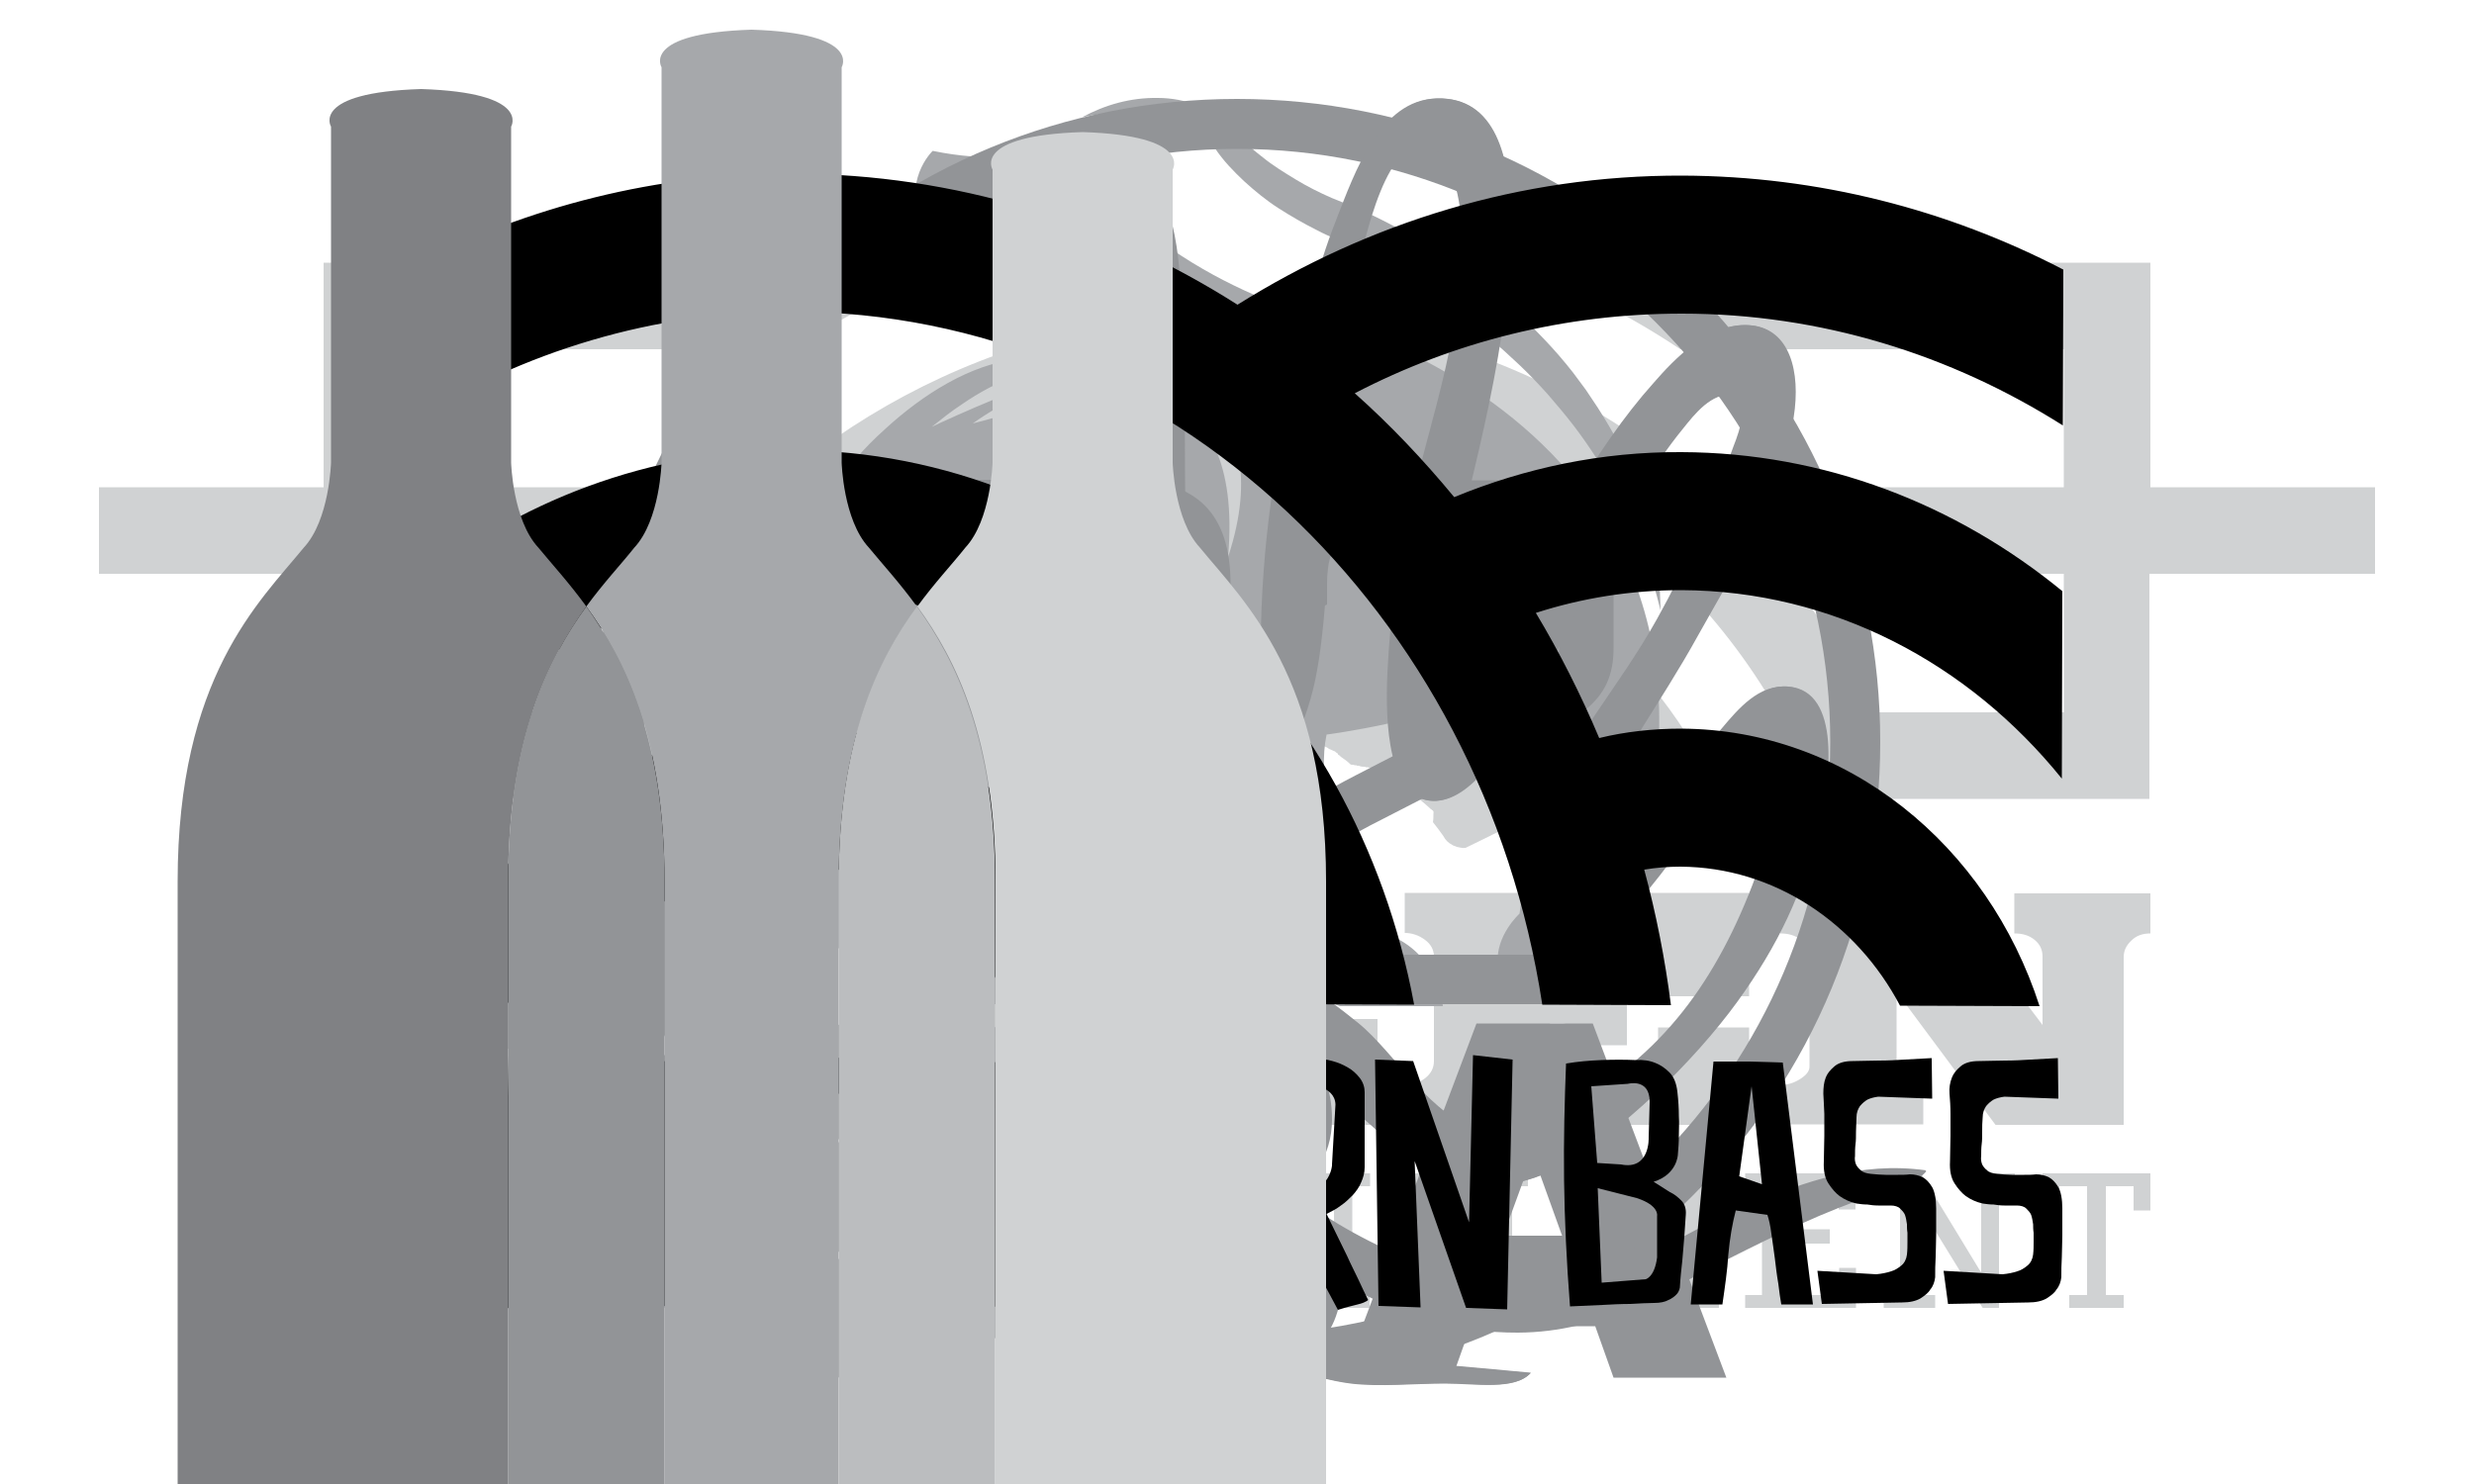 <svg version="1.1" id="nb-svg" xmlns="http://www.w3.org/2000/svg" xmlns:xlink="http://www.w3.org/1999/xlink" x="0px" y="0px"
	 viewBox="0 0 500 300" style="enable-background:new 0 0 500 300;" xml:space="preserve">
<g id="Layer_1">
</g>
<g id="fuzen" class="st0">
	<g class="st1">
		<path class="st2" d="M307.5,151.4c-0.1,0,6.1,2.7,7.7,5.6c0.6,1.1,1.2,2.1,1.8,3.2c0.2,0.4,0.5,0.9,0.8,1.3H348
			c-13.5-29.5-40-51.5-72.1-59.4c0.1,0.2,0.2,0.3,0.3,0.4c0.1,1,1.4,2,1.6,3c0.1,0.7,0.3,1.5,0.4,2.3c0.2,0.5,0.8,1,1.2,1.4
			c0.4,0.4,2.1,0.5,2.8,0.8c0.9,0.4,1.8,0.9,2.6,1.6c0.6,0.5,0.8,1.5,1.4,2c0.8,0.6,2.5,2.6,2.8,3.9c0,0,0.1,0.3,0.1,0.3
			c0,0,0.1,0.1,0,0.1c0.2,0.3,0.4,0.8,0.5,0.9c0.1,0.1,0.1,0.2,0.1,0.4c0-0.1,0.1,0.2,0.1,0.3c0-0.1-0.1-0.2-0.1-0.3
			c0.2,0.7,0.4,1.4,0.5,2c0-0.1-0.1-0.3-0.1-0.4c0,0.2,0.1,0.3,0.1,0.5c0,0,0-0.1,0-0.1c0.1,0.4,0.3,1.6,0.3,1.5
			c-0.1,0.7,0.2,1.6,0.2,2.3c0.1,1.6-0.2,3.1-1.2,4.3c-1.2,1.4-3,2.3-4.8,2.4c-1.5,0.1-2.4-0.4-3.8-0.8c0.3,1.7,1.1,1.5,2.5,2
			c1.7,0.7,4.1,1,4.9,3c0.3,0.6,0.2,1.1,0.9,1.3c0.7,0.2,1.4,0.5,2.2,0.7c0.7,0.2,1.6,0.4,2.2,0.9c0.6,0.4,0.8,1.2,1.1,1.8
			c0.9,1.4,1.6,2.5,2.9,3.5c1.1,0.8,2.1,1.7,3.1,2.6C302.9,148.3,305,150.5,307.5,151.4 M224.2,83c-0.4-0.7-0.8-1.3-1.1-2
			c-0.4-0.8-0.3-1.8-0.4-2.7c-0.2-2.6-0.6-5.4-0.6-7.8c-0.2-1.4-0.2-3-0.2-4.5c-44.4,8.9-81.3,38.3-100.6,77.9H82.9V116h31.9
			c4.1-6.1,8.6-12,13.4-17.5H82.9V70.6h77.5c10.8-7.2,22.5-13.1,34.9-17.5l-129.9,0v0v45.4H20V116h45.4v45.4h66.9
			C147.4,121.8,181.9,91.8,224.2,83 M226.3,106.7c-0.2-0.4-0.4-0.9-0.5-1.3c-0.4-1.1-1.1-2.3-1.1-3.5c-32.4,7.8-59.1,29.9-72.7,59.6
			h41.2c5.4-6.9,12.1-12.7,19.7-17.2c0.2-0.2,0.4-0.4,0.3-0.8c-0.2-1.3-0.2-2.5-0.2-3.7c0-0.1-0.9-1.2-1.1-1.3
			c-0.4-0.1-1.1-0.6-1.1-0.6c-1.2-1.2-2.6-1.9-3.6-3.3c-1.4-2-1.1-3.8-1.1-6.1c0,0.2,0.1-5.7,0.3-8.8c0,0.2,0.2-2.6,1.1-3.6
			c0.9-1.1,1.7-2.3,2.9-3.1c3.3-2.2,11.9-4.6,11.9-4.6c0.6-0.1,1.1-0.3,1.7-0.4c0.4-0.1,0.9-0.2,1.3-0.2
			C226.1,107.4,226.8,107.7,226.3,106.7 M259.4,87.8c0-0.1-0.1-0.2-0.2-0.2c-0.2-0.3-0.3-0.6-0.5-0.8c0-0.1-0.1-0.2-0.2-0.3
			c-0.2-0.3-0.5-0.6-0.7-0.9c-1-1.2-2.2-2.2-3.4-3.2c-0.4-0.3-0.9-0.6-1.3-0.9c-0.4-0.2-0.7-0.4-1-0.6c-0.1-0.1-0.3-0.1-0.3-0.2
			c0.9-2.7,1.8-5.5,2.7-8.3c0.4-0.5,0.7-1,1-1.5c0.1-0.2,0.2-0.3,0.3-0.5c0.1-0.1,0.2-0.2,0.3-0.3c0.2-0.2,0.4-0.4,0.6-0.7
			c0.4-0.7,0.5-1.9,0.3-2.8c-0.3-0.3-0.6-0.6-0.9-0.9c-0.1-0.1-0.3-0.3-0.5-0.4c-0.2-0.1-0.3-0.3-0.5-0.4c-0.5-0.4-1-0.8-1.5-1.2
			c-0.2-0.1-0.4-0.3-0.5-0.4c0,0-0.1,0-0.1,0c-0.1-0.1-0.1-0.1-0.2-0.1c-0.6-0.3-1.1-0.7-1.7-1c-0.1-0.1-0.2-0.1-0.3-0.1
			c-0.1,0-0.2-0.1-0.3-0.2c-0.1,0-0.1,0-0.2,0c-0.1,0-0.1-0.1-0.2-0.1c0,0-0.1,0-0.1,0c-0.1,0-0.1-0.1-0.2-0.1
			c-0.1,0-0.1-0.1-0.2-0.1c-0.1,0-0.1,0-0.2,0c0,0-0.1-0.1-0.1-0.1c0,0-0.1,0-0.1,0c0,0,0-0.1-0.1-0.1c-0.1,0-0.1,0-0.2,0
			c-0.1,0-0.1-0.1-0.1-0.1c-0.1,0-0.1,0-0.2,0c-0.1,0-0.2-0.1-0.3-0.1c-0.1,0-0.2-0.1-0.4-0.1c-0.2-0.1-0.5-0.2-0.7-0.2
			c-0.1,0-0.3-0.1-0.4-0.1c-0.1,0-0.2,0-0.2,0c-0.1,0-0.1-0.1-0.2-0.1c-0.1,0-0.3,0-0.4-0.1c-0.2,0-0.3,0-0.4-0.1
			c-0.1,0-0.2-0.1-0.3-0.1c-0.1,0-0.3,0-0.4,0c-0.1,0-0.3-0.1-0.4-0.1c-0.2,0-0.3,0-0.5,0c-0.3,0-0.6-0.1-0.8-0.1
			c-0.6,0-1.2,0-1.9,0c-0.5-0.7-1-1.3-1.5-2c-0.2-0.2-0.3-0.5-0.5-0.7c-0.5-0.7-1.2-1.6-1.7-2.3c-0.1-0.1-0.2-0.3-0.2-0.4
			c0-0.1,0-0.2,0-0.3c0-0.1-0.1-0.2-0.1-0.3c0-0.2,0-0.4,0-0.6c0-0.2-0.1-0.4-0.1-0.6c0-0.3,0-0.5-0.1-0.7c0-0.1,0-0.2,0-0.4
			c0-0.3-0.1-0.5-0.1-0.7c0-0.2,0-0.5-0.1-0.7c0-0.3,0-0.5-0.1-0.8c0-0.1-0.1-0.3-0.1-0.4c0-0.3,0-0.6-0.1-0.8c0-0.1,0-0.3,0-0.4
			c0-0.2-0.1-0.3-0.1-0.5c0-0.4,0-0.7,0-1.1c0-0.4,0.1-0.7,0.1-1c0-0.4,0.1-0.8,0.1-1.3c0-0.1,0.1-0.3,0.1-0.4c0-0.1,0-0.3,0-0.4
			c0-0.1,0.1-0.3,0.1-0.4c0-0.1,0-0.2,0-0.3c0-0.1,0.1-0.2,0.1-0.3c0-0.2,0-0.5,0-0.7c0-0.1-0.1-0.1-0.1-0.2c0-0.1,0-0.3,0-0.4
			c0-0.1-0.1-0.2-0.1-0.2c0-0.2-0.1-0.3-0.1-0.5c-0.1-0.3-0.2-0.7-0.4-0.9c-0.1-0.3-0.3-0.5-0.4-0.7c-0.1-0.1-0.1-0.1-0.1-0.2
			c0,0,0-0.1,0-0.1c-0.1-0.2-0.3-0.5-0.4-0.7c-0.1-0.1-0.1-0.2-0.2-0.3c-0.2-0.3-0.4-0.5-0.6-0.7c-0.1-0.1-0.2-0.3-0.3-0.3
			c-0.1,0-0.2,0-0.3,0c-0.1,0-0.2,0-0.3,0c-0.4,0-0.7,0-1.1-0.1c-0.2,0-0.5-0.1-0.7-0.1c-0.3,0-0.5,0-0.8,0c-0.2,0-0.4-0.1-0.7-0.1
			c-0.6-0.1-1.5-0.1-2.1-0.1c-0.1,0.1-0.1,0.3-0.1,0.4c0,0.1,0,0.3-0.1,0.4c0,0.3,0,0.6,0,1c0,0.7,0,1.4,0,2c0,0.2,0.1,0.3,0.1,0.4
			c0,0.2,0,0.3,0,0.5c0,0.1,0.1,0.2,0.1,0.3c0,0.1,0,0.3,0,0.4c0,0.1,0.1,0.2,0.1,0.3c0,0.1,0,0.3,0,0.4c0,0.1,0.1,0.2,0.1,0.2
			c0,0.1,0,0.2,0,0.3c0,0.1,0.1,0.2,0.1,0.3c0,0.1,0,0.1,0,0.2c0,0.1,0.1,0.2,0.1,0.3c0,0.1,0,0.2,0,0.2c0,0.2,0.1,0.3,0.1,0.4
			c0.1,0.1,0.1,0.3,0.1,0.4c0,0.1,0.1,0.1,0.1,0.1c0,0.1,0,0.2,0,0.2c0,0.1,0.1,0.1,0.1,0.2c0,0.1,0,0.2,0,0.2
			c0,0.1,0.1,0.3,0.1,0.4c0.1,0.3,0.2,0.5,0.3,0.8c0.1,0.2,0.2,0.4,0.2,0.6c0,0,0,0,0.1,0.1c0,0,0,0.1,0,0.1
			c0.1,0.1,0.1,0.2,0.2,0.4c0,0,0,0.1,0,0.1c0.1,0.1,0.1,0.2,0.1,0.3c0.1,0.2,0,0.6-0.1,0.8c0,0.2,0,0.4,0,0.6
			c0,0.2-0.1,0.3-0.1,0.5c0,0.1,0,0.2,0,0.3c0,0.1,0,0.2-0.1,0.3c0,0.2,0,0.4,0,0.6c0,0.1-0.1,0.2-0.1,0.3c0,0.2,0,0.4-0.1,0.6
			c0,0.1,0,0.2,0,0.3c0,0.2-0.1,0.4-0.1,0.6c0,0.1,0,0.3,0,0.4c0,0.1-0.1,0.3-0.1,0.4c0,0.1,0,0.3,0,0.4c0,0.1-0.1,0.2-0.1,0.3
			c0,0.2,0,0.3,0,0.4c0,0.1-0.1,0.3-0.1,0.4c0,0.1,0,0.3,0,0.3c0,0.1-0.1,0.3-0.1,0.4c0,0.1,0,0.3,0,0.4c0,0.1-0.1,0.2-0.1,0.4
			c0,0.1,0,0.3,0,0.4c0,0.1-0.1,0.1-0.1,0.2c-0.1,0.2,0,0.4-0.1,0.7c0,0.1-0.1,0.2-0.1,0.3c0,0.2,0,0.4,0,0.6c0,0.2-0.1,0.3-0.1,0.5
			c0,0.5,0,1,0,1.4c0,0.1-0.1,0.2-0.1,0.3c0,0.4,0,0.9,0,1.4c0,0.4,0,0.7,0,1c0,0.1,0,0.2,0,0.3c0,0.4-0.1,0.9,0,1.3
			c0,0.1,0.1,0.2,0.1,0.3c0,0.3,0,0.5,0,0.8c0,0.3,0,0.5,0,0.8c0,0.5,0.1,0.9,0.1,1.3c0,0.4,0,0.9,0,1.3c0,0.2,0.1,0.4,0.1,0.7
			c0,0.5,0,1,0.1,1.5c0.1,0.3,0.1,0.8,0.1,1.1c0,0.1,0,0.2,0,0.3c0,0.3,0,0.7,0.1,1.1c0,0.2,0.1,0.3,0.1,0.5c0,0.3,0,0.7,0.1,1
			c0,0.2,0.1,0.3,0.1,0.5c0,0.2,0,0.4,0,0.5c0,0.2,0.1,0.4,0.1,0.7c0,0.2,0,0.5,0,0.7c0,0.2,0.1,0.5,0.1,0.7c0,0.2,0.1,0.4,0.1,0.6
			c0,0.2,0,0.5,0.1,0.8c0,0.1,0.1,0.2,0.1,0.4c0,0.3,0,0.4,0.2,0.6c0,0,0.1,0.1,0.2,0.1c0.1,0.1,0.2,0.2,0.3,0.3
			c0.2,0.2,0.4,0.4,0.6,0.5c0.4,0.4,0.8,0.8,1.2,1.1c0.4,0.4,0.8,0.8,1.2,1.1c0,0,0,0.1,0.1,0.1c0.4,0.3,0.7,0.6,1,1
			c0,0.1,0.1,0.2,0.1,0.3c0.1,0.3,0,0.8,0,1.1c0,0.1-0.1,0.2-0.1,0.3c0,0.1,0,0.3,0,0.4c0,0.1-0.1,0.2-0.1,0.3c0,0.1,0,0.2,0,0.3
			c0,0.1-0.1,0.1-0.1,0.2c0,0.1,0,0.2,0,0.3c0,0.1-0.1,0.1-0.1,0.2c0,0.1,0,0.2,0,0.3c0,0.1-0.1,0.2-0.1,0.3c0,0,0,0.1,0,0.1
			c-0.1,0.2-0.2,0.5-0.2,0.7c-0.1,0.1-0.2,0.4-0.2,0.5c0,0,0,0.1,0,0.1c0,0.1-0.1,0.1-0.1,0.2c0,0.1,0,0.2,0,0.2c0,0-0.1,0-0.1,0.1
			c0,0,0,0.1,0,0.1c-0.1,0.1-0.1,0.3-0.1,0.4c0,0.1-0.1,0.1-0.1,0.2c0,0.1,0,0.2,0,0.2c0,0.1-0.1,0.1-0.1,0.2c0,0,0,0.1,0,0.1
			c0,0,0,0.1,0,0.1c0,0.1,0,0.1,0,0.2c0,0.1-0.1,0.1-0.1,0.2c0,0.1,0,0.2,0,0.2c0,0.1-0.1,0.1-0.1,0.2c0,0.1,0,0.1,0,0.2
			c0,0.1-0.1,0.2-0.1,0.4c-0.1,0.4-0.2,0.8-0.3,1.1c0,0.2-0.1,0.3-0.1,0.4c0,0.1,0,0.2,0,0.3c0,0.1-0.1,0.1-0.1,0.2
			c0,0.2,0,0.4-0.1,0.5c0,0.2-0.1,0.4-0.1,0.5c0,0.2,0,0.3-0.1,0.5c0,0.2,0,0.3-0.1,0.5c0,0.1-0.1,0.2-0.1,0.4c0,0.2,0,0.3,0,0.5
			c0,0.1-0.1,0.3-0.1,0.4c0,0.3,0,0.5,0,0.8c0,0.1,0,0.2,0,0.4c0,0.1-0.1,0.2-0.1,0.3c0,0.1,0.1,0.2,0.1,0.3c0,0.2,0,0.4,0,0.6
			c0,0,0,0.1,0.1,0.1c0,0,0,0.1,0,0.1c0.1,0.2,0.1,0.3,0.2,0.5c0,0,0,0.1,0,0.1c0,0,0.1,0.1,0.1,0.1c0,0,0,0.1,0,0.1
			c0.1,0.1,0.2,0.3,0.2,0.5c0.1,0.1,0.1,0.2,0.2,0.4c0.2,0.5,0.4,1,0.6,1.4c0.1,0.2,0.2,0.5,0.3,0.7c0,0,0.1,0,0.1,0.1
			c0.1,0.1,0.1,0.2,0.1,0.3c0.1,0.1,0.1,0.2,0.2,0.4c0,0,0.1,0,0.1,0.1c0,0,0,0.1,0,0.1c0,0,0,0,0.1,0.1c0,0,0,0.1,0,0.1
			c0.1,0.1,0.1,0.2,0.2,0.3c0.2,0.5,0.5,0.9,0.7,1.4c0.1,0.1,0.1,0.2,0.2,0.3c0,0,0.1,0,0.1,0.1c0.1,0.1,0.1,0.2,0.1,0.3
			c0,0.1,0,0.3,0,0.4c0,0.7,0,1.5,0.1,2.2c0,0.4,0.1,1.2-0.1,1.4c-0.1,0.2-0.5,0.5-0.8,0.6c-0.1,0-0.2,0.1-0.3,0.1
			c-0.1,0-0.1,0.1-0.2,0.1c-0.1,0-0.2,0-0.3,0c-0.1,0-0.2,0-0.3,0c-0.7,0-1.4,0.1-2,0.1c-0.1,0-0.1,0.1-0.2,0.1
			c-0.3,0-0.6,0-0.9,0.1c-0.3,0-0.6,0-0.9,0.1c-0.2,0-0.3,0.1-0.5,0.1c-0.6,0.1-1.3,0.2-1.9,0.3c-0.1,0-0.2,0.1-0.3,0.1
			c-0.1,0-0.2,0-0.2,0c-0.1,0-0.2,0.1-0.3,0.1c-0.1,0-0.2,0-0.3,0c-0.1,0-0.2,0.1-0.2,0.1c-0.1,0-0.2,0-0.3,0
			c-0.1,0-0.2,0.1-0.3,0.1c-0.4,0.1-0.8,0.2-1.1,0.2c-0.3,0.1-0.6,0.2-0.9,0.2c-0.1,0.1-0.3,0.1-0.5,0.1c-0.2,0.1-0.4,0.2-0.7,0.2
			c-0.2,0.1-0.4,0.1-0.6,0.2c-0.6,0.2-1.1,0.4-1.7,0.6c-2,0.8-4,1.6-5.6,2.7c-0.1,0.1-0.3,0.2-0.3,0.3c-0.1,0.2,0,0.5,0,0.7
			c0,0.3,0,0.6,0,0.9c0,0.1-0.1,0.2-0.1,0.3c0,0.2,0,0.4,0,0.6c0,0.5-0.1,1-0.1,1.4c0,0.5,0,1,0,1.5c0,0.3,0,0.6,0,0.9
			c-0.1,1,0,2.1-0.1,3.1c0,0.2,0,0.5,0,0.7c-0.1,0.4-0.1,1.2,0,1.5c0.2,0.3,0.4,0.5,0.6,0.8c0.1,0.1,0.1,0.2,0.2,0.3
			c0.1,0.2,0.3,0.2,0.5,0.3c0,0,0.1,0,0.1,0c0.1,0,0.1,0.1,0.2,0.1c0.1,0,0.2,0,0.2,0c0,0,0,0.1,0.1,0.1c0,0,0.1,0,0.1,0
			c0.5,0.2,1.1,0.4,1.6,0.6c0.1,0,0.2,0.1,0.3,0.1c0.1,0.1,0.3,0.1,0.3,0.1c0.1,0.1,0.1,0.3,0.1,0.5c0,0.1,0.1,0.2,0.1,0.2
			c0,0.1,0,0.2,0,0.3c0,0.2,0.2,0.3,0.1,0.5c0.5,0.4,1.1,0.7,1.6,1.1c0,0.2,0.1,0.3,0.1,0.5c0.2,0.5,0.4,1,0.6,1.5
			c0,0,0,0.1,0.1,0.1c0,0.1,0,0.1,0,0.2c0,0.1,0.1,0.2,0.1,0.3c0,0.2-0.1,0.5-0.1,0.8c0,0.3,0,0.6,0,0.9c0,0.3-0.1,0.6,0,0.9
			c0.1,0.9,0.1,1.7,0.4,2.5c0.6,0.5,1.1,1.2,1.6,1.9c0.4,0.5,0.7,1,1,1.6c0.1,0.2,0.3,0.4,0.3,0.6c0,0.2,0,0.4-0.1,0.6
			c-0.1,0.1-0.1,0.2-0.1,0.3c-0.1,0.1-0.2,0.2-0.3,0.3c-0.2,0.1-0.3,0.3-0.5,0.3c-0.1,0-0.2,0-0.4,0c-0.3,0-0.5,0-0.8,0
			c-0.1,0-0.2,0-0.4,0c-0.3,0-0.5,0-0.8,0c-0.2,0-0.5,0.1-0.7,0.1s-0.5,0.1-0.7,0.2c-0.2,0.1-0.4,0.1-0.6,0.2
			c-0.6,0.3-1.1,0.5-1.5,1c-0.1,0.1-0.4,0.3-0.4,0.5c0,0.1,0.2,0.3,0.2,0.3c0.1,0.1,0.1,0.2,0.1,0.2c0.3,0.4,0.6,0.6,1,0.8
			c0.2,0.1,0.4,0.2,0.6,0.3c0.1,0.1,0.3,0.2,0.4,0.2c0.1,0,0.2,0,0.3,0c0.1,0,0.2,0.1,0.2,0.1c0.1,0,0.2,0,0.3,0
			c0.1,0,0.1,0,0.2,0.1c0.2,0,0.3,0,0.5,0c0.2,0,0.4,0.1,0.6,0.1c0.2,0,0.4,0,0.7,0c0.4,0,0.9,0,1.4,0c0.1,0,0.2-0.1,0.2-0.1
			c0.2,0,0.4,0,0.6,0c0.1,0,0.2-0.1,0.4-0.1c0.2,0,0.3,0,0.5,0c0.9-0.1,1.9-0.1,3,0c0.8,0.1,1.7,0,2.5,0.1c0.2,0,0.4,0.1,0.6,0.1
			c0.3,0,0.5,0,0.7,0c0.1,0,0.1,0.1,0.2,0.1c0.1,0,0.1,0,0.2,0c0.2,0,0.4,0,0.7,0c0.3,0,0.6,0.1,0.8,0.1c0.3,0,0.6,0,0.9,0
			c0.1,0,0.3,0,0.4,0.1c0.1,0,0.3,0,0.4,0c0.3,0,0.5,0.1,0.8,0.1c0.3,0,0.6,0,0.9,0.1c0.5,0.1,1.2,0.1,1.7-0.1
			c0.6-0.2,1-0.6,1.2-1.2c0-0.4,0.1-0.7,0.1-1c0-0.1,0-0.1,0-0.1c0-0.1,0-0.1,0-0.2c0-0.1-0.1-0.1-0.1-0.2c0-0.1,0-0.3,0-0.4
			c0-0.1-0.1-0.1-0.1-0.2c0-0.1,0-0.2,0-0.3c0-0.1-0.1-0.1-0.1-0.2c0-0.1,0-0.1,0-0.2c0-0.1-0.1-0.2-0.1-0.3c0-0.1,0-0.1,0-0.1
			c0-0.1-0.1-0.2-0.1-0.3c0,0,0-0.1-0.1-0.1c-0.1-0.1-0.1-0.3-0.1-0.4c0,0-0.1-0.1-0.1-0.1c0,0,0-0.1,0-0.2c0-0.1-0.1-0.2-0.1-0.3
			c0,0,0-0.1-0.1-0.1c-0.1-0.2-0.1-0.4-0.1-0.7c0-0.4-0.1-0.6,0-1c0.1-0.7,0-1.6,0.1-2.2c0-0.1,0-0.2,0-0.3c0-0.1,0-0.2,0-0.3
			c0-0.1,0-0.2-0.1-0.3c0-0.1,0-0.2,0-0.3c0-0.1-0.1-0.1-0.1-0.2c0-0.1,0-0.1,0-0.2c0-0.1-0.1-0.3-0.2-0.4c0-0.1,0-0.2-0.1-0.3
			c0,0-0.1-0.1-0.1-0.1c-0.1-0.2-0.2-0.5-0.3-0.7c-0.1-0.2-0.2-0.3-0.2-0.5c-0.2-0.5-0.5-0.9-0.7-1.3c0,0,0-0.1,0-0.1
			c0,0-0.1-0.1-0.1-0.1c0,0,0-0.1,0-0.1c-0.1-0.1-0.1-0.2-0.2-0.3c0,0-0.1-0.1-0.1-0.1c0,0,0-0.1,0-0.1c-0.3-0.4-0.5-0.9-0.8-1.3
			c-0.2-0.3-0.4-0.7-0.7-1c-0.1-0.2-0.4-0.5-0.4-0.6c0-0.2,0-0.5,0-0.8c0-0.4,0-0.8,0-1.3c0-0.4,0-0.9,0.1-1.2c0.9,0,1.8,0,2.7,0
			c0.3,0,0.6,0,0.9,0c0.9,0,1.8,0,2.7,0c0.3,0,0.7-0.1,0.9,0c0.1,0,0.3,0.2,0.5,0.3c0.2,0.1,0.3,0.2,0.5,0.3
			c0.3,0.2,0.7,0.4,0.9,0.6c0.7,0.4,1.3,0.8,1.9,1.2c2.1,1.4,4.2,2.7,6.3,4c0,0,0.1,0,0.1,0.1c0,0,0.1,0.1,0.1,0.1
			c0.1,0,0.2,0.1,0.3,0.1c0,0,0,0.1,0.1,0.1c0,0,0.1,0,0.2,0c0,0,0,0,0,0c0.2,0.2,0.4,0.3,0.6,0.4c0.5,0.3,1,0.6,1.4,0.9
			c0.1,0.1,0.2,0.1,0.3,0.1c0.2,0.1,0.4,0.3,0.6,0.4c0.1,0.1,0.2,0.2,0.3,0.2c0.3,0.2,0.7,0.3,0.9,0.6c0.4,0.2,0.7,0.4,1.1,0.7
			c0.4,0.2,0.7,0.4,1.1,0.7c0.2,0.5,0.3,1,0.4,1.6c0.1,0.1,0.1,0.1,0.3,0.2c0.1,0.1,0.3,0.2,0.4,0.2c0.4,0.2,0.7,0.4,1.1,0.6
			c0.2,0.1,0.4,0.2,0.6,0.3c0.4,0.2,0.9,0.5,1.4,0.8c0.1,0.1,0.2,0.1,0.3,0.2c0.2,0.1,0.5,0.2,0.6,0.3c0.1,0.1,0.1,0.4,0.2,0.5
			c0,0,0,0.1,0.1,0.1c0,0.1,0.1,0.2,0.1,0.3c0,0.1,0.1,0.2,0.1,0.3c0,0,0,0.1,0,0.1c0.1,0.3,0.2,0.5,0.3,0.8
			c0.2,0.1,0.4,0.2,0.6,0.3c0.4,0.2,0.8,0.3,1.1,0.6c0.1,0,0.2,0.1,0.3,0.1c0,0,0.1,0,0.1,0c0.1,0,0.1,0.2,0.2,0.1
			c0.4,0.2,0.8,0.3,1.1,0.6c0.4,0.1,0.8,0.4,1.2,0.5c0.1,0.1,0.3,0.3,0.5,0.4c0,0,0.1,0,0.1,0.1c0,0,0,0.1,0,0.1
			c0.1,0.1,0.2,0.2,0.3,0.2c0.1,0.1,0.1,0.1,0.2,0.2c0,0,0.1,0.1,0.1,0.1c0.6,0.4,1.3,0.9,1.8,1.4c0.1,0.1,0.2,0.2,0.4,0.2
			c0.1,0,0.2,0,0.3,0c0.1,0,0.2,0.1,0.3,0.1c0.1,0,0.2,0,0.3,0c0.1,0,0.1,0.1,0.2,0.1c0.1,0,0.2,0,0.3,0c0.1,0,0.2,0.1,0.3,0.1
			c0.3,0.1,0.6,0.1,0.9,0.1c0.1,0,0.2,0.1,0.3,0.1c0.1,0,0.2,0,0.3,0c0.1,0,0.2,0.1,0.3,0.1c0.1,0,0.2,0,0.3,0
			c0.1,0,0.2,0.1,0.2,0.1c0.1,0,0.2,0,0.3,0c0.1,0,0.2,0.1,0.3,0.1c0.2,0,0.4,0,0.5,0.1c0.3,0.1,0.7,0.1,1,0.2
			c0.1,0,0.2,0.1,0.2,0.1c0.1,0,0.2,0,0.3,0c0.2,0,0.3,0.2,0.6,0.1c0.5,0.4,1.1,0.9,1.6,1.4c0.5,0.5,1,1,1.6,1.4
			c0.5,0.5,1,0.9,1.6,1.4c0.5,0.5,1.1,0.9,1.6,1.4c0.4,0.3,0.9,0.8,1.3,1.1c0.3,0.3,0.6,0.5,0.9,0.8c0,0,0.1,0.1,0.2,0.2
			c0.1,0,0.1,0.1,0.2,0.1c0,0,0,0.1,0.1,0.1c0,0,0.1,0,0.1,0.1c0.2,0.2,0.1,0.3,0.1,0.6c0,0.5,0,1.1-0.1,1.7
			c0.7,0.9,1.4,1.8,2.1,2.8c0.4,0.8,1,1.4,1.8,1.8c0.2,0.2,0.6,0.2,0.9,0.4c0.6,0.1,1.1,0.3,1.8,0.2c1.7-0.8,3.4-1.7,5.1-2.5
			c0.3-0.2,0.7-0.3,1-0.5c0.1-0.1,0.2-0.1,0.3-0.1c0,0,0-0.1,0-0.1c0,0,0.1,0,0.1,0c0.2-0.1,0.3-0.2,0.5-0.2
			c0.6-0.3,1.3-0.6,1.9-0.9c0.2-0.1,0.4-0.2,0.6-0.3c0.1-0.1,0.1-0.1,0.2-0.1c0.1,0,0.1,0,0.2-0.1c0.1-0.1,0.2-0.1,0.3-0.2
			c0.4-0.1,0.7-0.4,1.1-0.5c0.1-0.1,0.3-0.2,0.5-0.3c0.2-0.1,0.3-0.2,0.5-0.3c0.3-0.1,0.5-0.2,0.8-0.4c0.3-0.1,0.7-0.3,1-0.5
			c0,0,0.1,0,0.1,0c0.4-0.2,0.9-0.4,1.3-0.6c0.3-0.2,0.8-0.3,1-0.5c0-0.1-0.1-0.2-0.2-0.2c-0.1-0.1-0.1-0.2-0.2-0.3
			c-0.3-0.3-0.6-0.6-0.9-0.9c-0.4-0.5-0.8-0.9-1.3-1.4c-0.3-0.3-0.6-0.7-0.9-0.9c-0.1-0.1-0.2-0.1-0.3-0.2c-0.6-0.2-1.2-0.4-1.8-0.6
			c0,0-0.1,0-0.2,0c-0.3-0.1-0.6-0.2-0.8-0.3c-0.2-0.1-0.4-0.1-0.6-0.2c-0.1,0-0.2-0.1-0.3-0.1c0,0-0.1,0-0.1,0
			c-0.1,0-0.1-0.1-0.1-0.1c-0.1,0-0.2,0-0.3-0.1c-0.1,0-0.2-0.1-0.3-0.1c-0.3-0.2-0.6-0.4-0.8-0.7c-0.7-0.6-1.5-1.2-2.2-1.8
			c-0.5-0.4-1-0.8-1.5-1.2c-1.4-1.2-2.9-2.4-4.3-3.6c-0.4-0.3-0.8-0.6-1.1-0.9c-0.6-0.5-1.2-1-1.8-1.5c-0.7-1.2-1.5-2.4-2.2-3.6
			c-0.1-0.1-0.3-0.1-0.5-0.1c-0.1,0-0.2-0.1-0.3-0.1c-0.1,0-0.2,0-0.3,0c-0.1,0-0.2-0.1-0.3-0.1c-0.2,0-0.4,0-0.5-0.1
			c-0.1,0-0.1,0-0.2,0c-0.1,0-0.3-0.1-0.4-0.1c-0.1,0-0.2,0-0.3,0c-0.1,0-0.2-0.1-0.2-0.1c-0.1,0-0.3,0-0.4-0.1
			c-0.3-0.1-0.5-0.1-0.7-0.1c-0.1,0-0.2,0-0.3,0c-0.1,0-0.2-0.1-0.3-0.1c-0.3-0.1-0.6-0.1-0.9-0.1c-0.1-0.1-0.1-0.3-0.1-0.5
			c0-0.1-0.1-0.2-0.1-0.2c0-0.1,0-0.2,0-0.3c0-0.1-0.1-0.1-0.1-0.2c0-0.1,0-0.2,0-0.2c0-0.1-0.1-0.1-0.1-0.2c0-0.1,0-0.2,0-0.2
			c0-0.1-0.1-0.2-0.1-0.3c0-0.1,0-0.2-0.1-0.3c-0.1-0.3-0.1-0.5-0.2-0.8c-0.2-0.1-0.4-0.1-0.7-0.2c-0.1,0-0.1-0.1-0.2-0.1
			c-0.1,0-0.2,0-0.3,0c-0.1,0-0.2-0.1-0.3-0.1c-0.1,0-0.1,0-0.2,0c-0.1,0-0.2-0.1-0.3-0.1c-0.2,0-0.3-0.1-0.4-0.1
			c-0.2-0.1-0.4-0.1-0.6-0.1c-0.1,0-0.3-0.1-0.4-0.1c-0.1,0-0.2,0-0.2,0c-0.1,0-0.1-0.1-0.2-0.1c-0.4-0.1-0.7-0.1-1.1-0.3
			c0-0.2-0.1-0.4-0.1-0.5c0-0.1,0-0.2,0-0.2c0-0.1-0.1-0.1-0.1-0.2c0-0.1,0-0.2,0-0.3c0-0.1-0.1-0.1-0.1-0.2c0-0.1,0-0.2,0-0.3
			c-0.1-0.2-0.3-0.2-0.5-0.3c0,0-0.1-0.1-0.1-0.1c-0.2-0.1-0.3-0.1-0.4-0.2c-0.4-0.2-0.8-0.4-1.2-0.6c-0.2-0.9-0.3-1.9-0.5-2.8
			c-0.2-0.1-0.6-0.1-0.8-0.3c-0.3,0-0.5-0.1-0.8-0.2c-0.1,0-0.1,0-0.2,0c-0.3-0.1-0.5-0.1-0.8-0.2c-0.1,0-0.1-0.1-0.2-0.1
			c-0.1,0-0.2,0-0.2,0c-0.1,0-0.1-0.1-0.2-0.1c-0.2-0.1-0.4-0.1-0.6-0.1c-0.1,0-0.1-0.1-0.2-0.1c-0.1,0-0.2,0-0.2,0
			c-0.1,0-0.2-0.1-0.4-0.1c-0.1-0.2-0.2-0.4-0.3-0.5c-0.3-0.5-0.6-1.1-0.9-1.6c-1-0.5-1.9-0.9-2.9-1.4c0-0.5,0-0.9-0.1-1.3
			c-0.1-0.8,0-1.6-0.1-2.3c0-0.1,0-0.1,0-0.2c0-0.3,0-0.6,0-0.9c0-0.1-0.1-0.2-0.1-0.3c0-0.1-0.1-0.2-0.1-0.3
			c-0.2-0.5-0.5-1.1-0.7-1.6c-0.1-0.1-0.3-0.1-0.5-0.1c-0.1,0-0.2-0.1-0.2-0.1c-0.1,0-0.2,0-0.3,0c-0.1,0-0.2-0.1-0.3-0.1
			c-0.1,0-0.2,0-0.3-0.1c0,0-0.1-0.1-0.1-0.1c-0.1,0-0.1,0-0.2,0c-0.1,0-0.2-0.1-0.3-0.1c-0.1,0-0.3,0-0.4,0c0,0-0.1-0.1-0.2-0.2
			c-0.1-0.1-0.1-0.1-0.2-0.2c-0.4-0.4-0.9-0.8-1.2-1.1c-0.6-0.6-1.2-1.2-1.8-1.7c-0.5-0.4-1-0.9-1.4-1.3c-0.5-0.5-0.9-1.2-1.2-1.9
			c-0.1-0.2-0.1-0.3-0.2-0.5c0-0.1,0-0.1,0-0.2c-0.1-0.3-0.2-0.5-0.2-0.9c-0.1-0.2-0.1-0.4-0.1-0.6c0-0.1-0.1-0.2-0.1-0.3
			c-0.1-0.6,0-1.1,0.3-1.3c0.1,0,0.4,0,0.5,0c0.3,0.1,0.5,0.3,0.8,0.5c0.2,0.2,0.4,0.4,0.7,0.6c0.4,0.4,0.8,0.9,1.3,1.3
			c1.7,1.7,3.3,3.4,5,5.1c0.4,0.4,0.8,0.8,1.2,1.3c0.2,0.2,0.4,0.4,0.6,0.6c0.2,0.2,0.5,0.6,0.7,0.6c0.1,0,0.3,0,0.4,0
			c0.8,0.1,1.9,0,2.7,0.1c0.1,0,0.3,0.1,0.4,0.1c0.5,0.1,1.1,0,1.6,0c0.2-0.6,0.3-1.4,0.6-2.1c0.6-0.1,1.2,0,1.7,0.1
			c0.2,0.1,0.4,0.2,0.6,0.2c0.2,0.1,0.3,0.1,0.4,0.1c0.6,0.2,1.2,0.5,1.7,0.8c0.1,0.1,0.2,0.1,0.3,0.2c-0.5,0-1.1,0.1-1.7,0.1
			c-0.1,0-0.2-0.1-0.3,0.1c0,0.2,0.1,0.3,0.2,0.4c0.1,0.2,0.1,0.3,0.3,0.4c1.3,0.3,2.7,0.6,4,0.9c1.4,1.1,2.8,2.2,4.2,3.2
			c0.1,0.1,0.2,0.2,0.3,0.2c0-0.4-0.1-0.9-0.2-1.4c0-0.2,0-0.5-0.1-0.7c0-0.1,0-0.1,0-0.1c0-0.1,0-0.1,0-0.2c0-0.4-0.1-0.5-0.2-0.8
			c-0.1-0.1-0.2-0.3-0.2-0.4c-0.1-0.2-0.2-0.5-0.4-0.8c0-0.2-0.2-0.4-0.2-0.5c0,0,0-0.1,0-0.1c0-0.1-0.1-0.1-0.1-0.2
			c-0.1-0.3-0.3-0.5-0.4-0.8c-0.1-0.2-0.3-0.3-0.5-0.4c-0.4-0.3-0.7-0.6-1.1-0.9c-0.3-0.6-0.6-1.1-1-1.7c-0.2,0-0.4-0.1-0.5-0.1
			c-0.3-0.1-0.5-0.1-0.8-0.1c-0.1,0-0.2-0.1-0.2-0.1c-0.1,0-0.2,0-0.3,0c-0.1,0-0.2-0.1-0.3-0.1c-0.1,0-0.1,0-0.2,0
			c-0.1,0-0.3-0.1-0.5-0.1c-0.3-0.1-0.7-0.2-1-0.2c-0.5-0.6-1.1-1.2-1.7-1.8c-0.6-0.5-1.2-1.1-1.8-1.7c-0.2-0.7-0.5-1.5-0.7-2.2
			c-0.1-0.3-0.1-0.5-0.2-0.8c0-0.2,0-0.3-0.1-0.4c0-0.1-0.1-0.2-0.1-0.3c0-0.1,0-0.2,0-0.3c0-0.1-0.1-0.2-0.1-0.3c0-0.1,0-0.3,0-0.4
			c0-0.2-0.2-0.3-0.3-0.4c-0.1-0.1-0.1-0.2-0.2-0.3c-0.5-0.7-1.1-1.4-1.5-2c-0.2-0.2-0.4-0.4-0.6-0.6c-0.2-0.1-0.3-0.3-0.5-0.4
			c-0.1,0-0.1-0.1-0.2-0.1c0,0-0.1-0.1-0.1-0.1c-0.4-0.3-0.8-0.6-1.1-1c-0.3-0.6-0.6-1.2-0.9-1.7c-0.1-0.3-0.2-0.5-0.4-0.7
			c-0.1-0.2-0.2-0.3-0.3-0.4c-0.2-0.1-0.5-0.2-0.7-0.3c-0.5-0.2-1.1-0.4-1.6-0.6c-0.2-0.8-0.3-1.6-0.5-2.4v0c-0.2-0.3-0.4-0.6-0.6-1
			c-0.2-0.3-0.4-0.7-0.6-1c-0.2-0.3-0.4-0.7-0.6-1c-0.1-0.3-0.4-0.6-0.5-0.8c0,0,0,0,0-0.1c-0.1-0.2,0-0.4-0.1-0.6
			c0-0.1-0.1-0.2-0.1-0.3c0-0.1,0-0.3,0-0.4c0-0.2-0.2-0.4-0.1-0.6c-0.1-0.1-0.1-0.2-0.1-0.4c-0.1-0.2-0.2-0.5-0.3-0.8
			c-0.1-0.3-0.2-0.6-0.4-0.8c0,0-0.1-0.1-0.1-0.1C259.4,87.9,259.5,87.8,259.4,87.8 M480,116V98.5h-45.4V53.1v0l-129.9,0
			c12.4,4.4,24.1,10.3,34.9,17.5h77.5v27.9h-45.3c4.9,5.5,9.3,11.4,13.4,17.5h31.9V144h-38.4c-21.5-44.2-65-75.6-116.3-80.1
			c1.2,2.6,1,6.1-0.4,8.6c-1,1.6-2,2.6-2.6,4.3c-0.4,1.4,0.2,1.7,1.2,2.6c0.5,0.5,1,1,1.4,1.6c48.5,4.6,88.9,36.7,105.6,80.5h66.8
			V116H480z"/>
		<path class="st2" d="M385.3,218.3c-1.3-0.7-2-1.5-2-2.5v-15.3l20,26.9h25.9v-33.9c0-1.3,0.5-2.4,1.6-3.4c1-1,2.3-1.4,3.8-1.4v-8.1
			h-27.5v8.1c1.7,0,3,0.4,4.1,1.3c1.1,0.9,1.6,2,1.6,3.4v13.8l-20.1-26.6h-32.9v8.1c1.7,0,3,0.4,4.2,1.3c1.1,0.9,1.7,2,1.7,3.4v22.2
			c0,1-0.7,1.8-2,2.6c-1.3,0.8-2.5,1.1-3.7,1.1v8h28.7v-8.2C387.6,219.2,386.5,218.9,385.3,218.3 M284,227.4h69.5v-19.7h-18.4v5.1
			c0,1.4-0.6,2.8-1.8,4.1c-1.2,1.3-2.6,1.9-4.1,1.9h-14.6c-0.5,0-1-0.3-1.5-0.9c-0.5-0.6-0.7-1.2-0.7-1.8v-8l0.9-1.2h2.5
			c0.6,0,1.4,0.3,2.2,0.9c0.6,0.4,1,0.7,1,0.8c0.6,1.1,0.9,2,1.1,2.7h8.7v-15.8h-9.2c0.1,0.6,0,1.3-0.4,2.1c-0.4,1-0.9,1.5-1.5,1.5
			H314c-0.4,0-0.8-0.1-1.2-0.4c-0.5-0.2-0.8-0.4-0.8-0.7v-5.6c0-0.6,0-0.9,0.1-1.1c0.3-1.2,1-1.8,2-1.8h15.1c1.6,0,2.9,0.7,4.1,2
			c1.2,1.3,1.8,2.6,1.8,4v5.9h18.4v-20.9h-69.6v8.1c1.5,0,2.9,0.5,4.1,1.4c1.2,0.9,1.8,2,1.8,3.4v21.1c0,1.4-0.6,2.5-1.7,3.4
			c-1.1,0.9-2.5,1.3-4.1,1.3L284,227.4z M244.6,217.4c0-0.3,0.2-0.6,0.6-0.9l32.6-29.1v-6.7h-64.8v19.2h15.5l0.4-5.3
			c0.1-1.9,1.3-3.3,3.3-4.3c1.7-0.8,3.7-1.2,6-1.2c3.1,0,4.6,0.2,4.7,0.7c0.4,0,0.6,0.3,0.6,0.8c0,0.3-0.3,0.8-0.8,1.2l-30.7,27.5
			v8.1h66.4V206h-16.1l-0.7,5.2c-0.6,5.1-4.6,7.6-11.9,7.6c-2.6,0-4-0.1-4.3-0.4C244.9,218.4,244.6,218.1,244.6,217.4 M167.5,190.1
			c1.4-0.7,2.9-1.1,4.4-1.1v-8.3h-35.1v8.6c1.2,0,2.4,0.4,3.7,1.3c1.2,0.9,1.9,1.8,1.9,2.9v17.9c0,4.4,2.7,8.2,8.1,11.3
			c6,3.5,14.1,5.2,24.3,5.2c13.4,0,22.2-3.7,26.4-11c1.2-2.1,1.8-4.1,1.8-5.9v-17.5c0-1.2,0.6-2.2,1.7-3c1.1-0.8,2.5-1.2,4-1.2v-8.6
			h-30.8v8.5c0.1,0,0.4-0.1,0.8-0.1c1.5,0,2.9,0.4,4.2,1.1c1.5,0.9,2.2,2,2.2,3.3v17.7c0,2.3-1.1,4.1-3.4,5.5
			c-2,1.2-4.3,1.8-7.1,1.8c-2.7,0-4.9-0.7-6.8-2.2c-1.8-1.5-2.8-3.4-2.8-5.7v-17C165,192.1,165.9,191,167.5,190.1 M95,206.9h2.6
			c1.3,0.2,2.5,0.9,3.4,2c0.2,1.3,0.4,2.3,0.4,3.1h9v-16.4h-9.2c0,0.7-0.1,1.4-0.4,2.1c-0.3,1-0.8,1.5-1.4,1.5h-3.8
			c-0.4,0-0.8-0.1-1.2-0.4c-0.5-0.2-0.8-0.4-0.8-0.7v-5.8c0-1.8,0.7-2.7,2.1-2.7h13.3c1.4,0,2.8,0.7,4.3,2.1
			c1.5,1.4,2.3,2.7,2.3,3.9v4.2h17.7v-19.3h-68v8.5c1.6,0,3,0.4,4.2,1.3c1.2,0.9,1.8,2,1.8,3.4v20.7c0,1.4-0.6,2.5-1.7,3.4
			c-1.1,0.9-2.5,1.4-4.1,1.4v8h35v-8c-2,0-4-1-5.9-2.9c-0.5-0.5-0.7-1-0.7-1.7v-6.7L95,206.9z"/>
		<path class="st2" d="M416.2,244.7v-4.9h5.6v22h-3.6v2.6h11v-2.6h-3.6v-22h5.6v4.9h3.4v-7.5h-21.8v7.5H416.2z M384,261.8h-3.3v2.6
			h10.4v-2.6h-3.6v-18.7h0.1l13.1,21.3h3.3v-24.6h3.2v-2.6h-10.1v2.6h3.3v17.3h-0.1l-12.1-19.9h-7.4v2.6h3.2V261.8z M375.1,264.4
			v-8.1h-3.4v5.5H360v-10.4h9.8v-2.9H360v-8.7h11.6v4.7h3.4v-7.3h-22.3v2.6h3.4v22h-3.4v2.6H375.1z M321.4,241.1L321.4,241.1
			l8.5,20.9h2l8.4-20.9h0.1v20.7h-3.5v2.6h10.5v-2.6H344v-22h3.4v-2.6h-8.8l-7.5,18.6H331l-7.4-18.6h-9.3v2.6h3.4v22h-3.4v2.6H325
			v-2.6h-3.6V241.1z M285.6,261.8h-3.3v2.6h10.4v-2.6h-3.6v-18.7h0.1l13.1,21.3h3.3v-24.6h3.2v-2.6h-10.2v2.6h3.3v17.3H302
			l-12.1-19.9h-7.4v2.6h3.2V261.8z M276.8,264.4v-2.6h-3.5v-22h3.6v-2.6h-10.7v2.6h3.4v22h-3.5v2.6H276.8z M251.1,252.5H243l4-11.6
			h0.1L251.1,252.5z M240.8,239.8h3.5l-8.1,22h-2.8v2.6h9.7v-2.6h-3.5l2.4-6.7h10l2.3,6.7h-3.5v2.6h10v-2.6h-2.7l-7.8-22h3.5v-2.6
			h-13.1V239.8z M212.6,244.7v-4.9h5.6v22h-3.6v2.6h11v-2.6H222v-22h5.6v4.9h3.4v-7.5h-21.8v7.5H212.6z M187.8,239.8h4.2
			c3.1,0,6.8,0.5,6.8,4.1c0,3.8-3.2,4.9-6.8,4.9h-4.2V239.8z M191.2,264.4v-2.6h-3.4v-10.4h4.8c2.6,0,5.1,0.4,5.1,3.2v9.8h7.1v-2.6
			h-3.4v-7.5c0-2.3-1.5-4-3.8-4v-0.1c3.1-1.3,4.9-2.8,4.9-6.2c0-4.1-2.9-6.7-8-6.8h-13.9v2.6h3.4v22h-3.4v2.6H191.2z M174.9,264.4
			v-8.1h-3.4v5.5h-11.6v-10.4h9.8v-2.9h-9.8v-8.7h11.6v4.7h3.4v-7.3h-22.3v2.6h3.4v22h-3.4v2.6H174.9z M128.8,244.7v-4.9h5.6v22
			h-3.6v2.6h11v-2.6h-3.6v-22h5.6v4.9h3.4v-7.5h-21.8v7.5H128.8z M96.6,261.8h-3.3v2.6h10.4v-2.6h-3.6v-18.7h0.1l13.1,21.3h3.3
			v-24.6h3.2v-2.6h-10.1v2.6h3.3v17.3H113l-12.1-19.9h-7.4v2.6h3.2V261.8z M87.7,264.4v-8.1h-3.4v5.5H72.7v-10.4h9.8v-2.9h-9.8v-8.7
			h11.6v4.7h3.4v-7.3H65.4v2.6h3.4v22h-3.4v2.6H87.7z"/>
	</g>
</g>
<g id="3ba">
	<g>
		<g>
			<path class="st0" d="M233.9,23.1c2.4,0.4,4.6,1.2,6.6,2.4c2,1.1,3.6,2.7,5,4.4c1.8,2.7,3.8,4.7,5.9,6.7c2.2,2,4.5,3.9,7,5.5
				c2.5,1.6,5.1,3.1,7.7,4.4c1.3,0.7,2.7,1.3,4,1.9c1.2,0.5,2.4,1.1,3.6,1.7c4.9,2.4,9.6,5.3,14.2,8.3c4.6,3,9,6.3,13.1,9.9
				c2.1,1.8,4.1,3.6,6.1,5.5c2,1.9,3.9,3.9,5.7,5.9c1.8,2.1,3.6,4.2,5.2,6.3c1.7,2.2,3.2,4.4,4.7,6.7c1.5,2.3,2.9,4.7,4.2,7.1
				c1.2,2.5,2.5,5,3.5,7.5c0.6,1.3,1.1,2.6,1.5,3.9c0.5,1.3,1,2.6,1.4,4c0.9,2.7,1.6,5.4,2.3,8.2c-0.1-2.8-0.1-5.7-0.6-8.6
				c-0.3-2.9-0.9-5.7-1.6-8.5c-1.4-5.6-3.5-11.1-6.1-16.3c-1.3-2.6-2.8-5.1-4.4-7.6l-2.4-3.6l-2.6-3.5c-1.8-2.3-3.7-4.5-5.7-6.6
				c-2-2.1-4.1-4.2-6.3-6.1c-4.4-3.9-9-7.5-13.8-10.7c-4.9-3.2-9.9-6.1-15.2-8.6c-1.3-0.6-2.7-1.2-4.1-1.8c-1.2-0.5-2.5-1-3.7-1.5
				c-2.5-1.1-4.9-2.3-7.2-3.7c-2.3-1.4-4.6-2.8-6.7-4.5c-2.1-1.6-4.2-3.5-5.6-5.3l-0.2-0.3c-2.1-2-4.5-3.8-7.2-4.8
				c-2.6-1.1-5.5-1.6-8.2-1.6c-5.5-0.1-10.7,1.4-15.3,3.9C223.9,22.6,229.1,22.3,233.9,23.1z"/>
		</g>
		<g>
			<path class="st0" d="M265.7,64c0.1,0.1-37.9-9.8-51-38.7c0,0-3.5,9.8-26.2,5.2c0,0-6.5,6.1-1.9,15.8c0,0,6.9,16.1,45.5,26.6
				c0,0,27.1,6.3,16.1,39.7c3.4-38.9-25.2-34.1-25.2-34.1c-3.5,0.4-6.7,1.1-9.8,2c-0.3,0.1-0.6,0.1-1,0.3c-0.3,0.1-0.6,0.2-0.9,0.3
				c-0.5,0.2-0.9,0.3-1.4,0.5c-5.8,2-10.1,3.2-13.3,4c6.4-4.6,13-7.1,13-7.1s-2.9-0.1-8.6,2.2c-4.9,2-11.1,4.8-12.7,5.6
				c2-1.6,4-3.2,6-4.5c3.9-2.7,7.8-4.7,11.4-5.9c1.8-0.5,3.5-0.9,5-1.1c1.5-0.1,2.9-0.2,4-0.1c1.1,0.1,2,0.2,2.6,0.4
				c0.6,0.1,0.9,0.2,0.9,0.2s-0.3-0.2-0.8-0.5c-0.5-0.3-1.4-0.8-2.5-1.2c-1.1-0.4-2.5-0.8-4.2-1c-1.7-0.2-3.6-0.2-5.7,0.1
				c-4.2,0.5-8.9,2.2-13.4,4.7c-4.5,2.5-8.9,5.8-12.9,9.5c-2,1.8-3.9,3.7-5.7,5.8c-1.6,1.8-3.4,3.5-5.1,5.1c-1.7,1.6-3.5,2.9-5.3,4
				c-1.7,1.1-3.5,1.8-5.2,2.3c-3.1,0.8-5.8,0.1-7.8-0.8c-1.1-0.7-2.3-1.5-3.5-2.3l0,0v0l0,0c0,0-1.3,21.6,26.2,16.2
				c-7.3,13.7-10,25.7-10,25.7s-11.9,43.1-1.9,48.8l19.7,0c0,0,2-4.6-3.5-11.4c0,0,1.7-10.9,10.5-22.1c15,0.6,23.6-1.5,23.6-1.5
				c1.7,17.2,9.5,26,9.5,26c3.3,5.9,8.9,5.9,8.9,5.9h11.9c-7.4-6.3-11.9-20.6-11.9-20.6s-7.1-21.6-2.1-40.8c0,0-4,59.1,43.8,76.2
				h20.8c0,0-0.6-10.5-11.3-14.6c0,0-15.8-22.9-12.2-40.3c0,0,23.3-3.1,30.9-8.8c0,0,12.5,15.5,8.1,45c0,0-4.9,4.4-4.4,10.2
				l21.4-0.2C368.8,89.2,265.7,64,265.7,64z M214.6,43.5c-1.3,0-2.4-1.4-2.4-3c0-0.7,0.2-1.4,0.6-1.9l4.3,1.9c0,0,0,0,0,0
				C217,42.2,215.9,43.5,214.6,43.5z"/>
		</g>
	</g>
	<g>
		<path class="st1" d="M172.4,234.8h3.7c4.1,0,7.3-1.4,7.3-5.4c0-2.9-1.9-5-5.1-5c-3.5,0-5.6,2.8-6.1,5.9H151
			c1.4-13.2,11.4-24.6,28.4-24.6c15.6,0,25.5,9.3,25.5,23.1c0,5.4-3.3,11.3-6.9,13.9c4.8,2.4,7.6,7.8,7.6,14.2
			c0,13.2-10.3,22.7-26.6,22.7c-17.4,0-27.9-10-28.8-25.1h22.6c0.2,3.6,2.1,6.2,5.8,6.2c3,0,5.4-2.1,5.4-5.2c0-3.8-3-5.4-7.2-5.4
			h-4.4V234.8z"/>
		<path class="st1" d="M271.2,258.6c0,12.7-8.6,19.8-23.5,19.8h-36v-71.6h34c14.9,0,23.5,6.6,23.5,19.5c0,7.7-4.4,13.3-9.7,15.2
			C266.3,243.7,271.2,250.4,271.2,258.6z M242.4,234.3c3.7,0,5.8-1.6,5.8-4.7s-2.1-4.5-5.8-4.5h-9.4v9.2H242.4z M232.9,260.2h11
			c3.6,0,5.7-2,5.7-4.8c0-3-2.1-4.9-5.7-4.9h-11V260.2z"/>
		<path class="st1" d="M321.9,206.9l27,71.6h-22.8l-3.7-10.4h-25.2l-3.7,10.4h-22.1l27-71.6H321.9z M303.8,249.8h11.9l-5.9-16.4
			L303.8,249.8z"/>
	</g>
</g>
<g id="g2" class="st0">
	<g class="st1">
		<g>
			<g>
				<path d="M237.8,117.9c0-7.9-3-10.9-10.9-10.9h-32c-7.9,0-10.9,3-10.9,10.9v64.2c0,7.9,3,10.9,10.9,10.9h32c3.9,0,7.8,0.1,10.9,0
					c0-2.4,0-7,0-10.9v-22.5l-28.3,14.5v-10.8l39.2-20.5v39c0,7.2,0,15,0,21.2c-7.7,0-14,0-21.2,0h-33.2c-14.4,0-21.2-6.8-21.2-21.2
					v-63.6c0-14.4,6.8-21.2,21.2-21.2h33.2c14.4,0,21.2,6.8,21.2,21.2v13.6l-10.9,5.4V117.9z M248.7,181.8c0,7.2,0,12.9,0,21.2
					c-7.7,0-14,0-21.2,0"/>
			</g>
			<g>
				<path d="M257.3,203v-27.1c0-11.2,7.1-14.2,21.8-21.8l25.1-12.9c6.8-3.5,10.9-5.6,10.9-10.3v-13c0-7.9-3-10.9-10.9-10.9h-25.1
					c-7.9,0-10.9,3-10.9,10.9v4.3l-10.9,5.4v-9.3c0-14.4,6.8-21.2,21.2-21.2h26.4c14.4,0,21.2,6.8,21.2,21.2v12.7
					c0,11.2-7.1,14.2-21.8,21.8l-25.1,12.9c-6.5,3.3-10.9,5.6-10.9,10.3V193h48.5v-35l10.3-5.3V203H257.3z"/>
			</g>
		</g>
		<g>
			<path d="M250,280c-34.7,0-67.4-13.5-91.9-38.1C133.5,217.4,120,184.7,120,150s13.5-67.4,38.1-91.9C182.6,33.5,215.3,20,250,20
				c34.7,0,67.4,13.5,91.9,38.1C366.5,82.6,380,115.3,380,150s-13.5,67.4-38.1,91.9C317.4,266.5,284.7,280,250,280z M250,30.1
				c-66.1,0-119.9,53.8-119.9,119.9S183.9,269.9,250,269.9S369.9,216.1,369.9,150S316.1,30.1,250,30.1z"/>
		</g>
	</g>
</g>
<g id="hands" class="st0">
	<g class="st1">
		<g>
			<path class="st8" d="M318.5,167.8c3-6.6,8.3-12.9,12.4-19.4c4.1-6.6,8.2-13.1,12-19.8c7.5-13.5,16.7-27.6,19.4-44.2
				c1.5-9.4-0.8-17.7-8.3-18.6c-8.4-1-15.8,7-19.8,11.6c-12.1,13.5-21.8,32.2-31,49.5c-2.5,4.6-6.6,17-12,15.3c-3-0.9-1.9-10-1.7-12
				c0.4-4.4,1.8-9.4,2.5-12c5.6-22.6,13.3-50.3,13.2-73.5c0-12.8-3-25.1-14.9-24.8c-11.4,0.3-16.5,14.9-20.2,24.4
				c-4.4,11.1-6.4,21.2-8.7,31.8c-3.6,16.7-6.5,34.1-6.6,54.1c0,8.7,0.6,16-3.7,16.5c-7.9,0.9-10.2-19.1-10.7-25.2
				c-2.3-25,0.1-46.7-2.5-69.4c-1.4-12-6.6-27.8-21.1-21.5c-19.6,8.5-12.7,49.9-9.1,72.7c2.5,16,6.8,31.5,7.8,45.4
				c0.5,6.7-0.1,15.5-4.5,16.1c-5,0.7-9.4-8-11.6-12.8c-2.8-6.3-3.7-12.8-5.4-19.4c-2.5-9.9-8.2-30.8-19-30.5
				c-6.2,0.1-9.4,8.2-9.9,14.9c-0.7,8.4,2.4,17.3,5,22.7c7.5,15.7,20.8,29.2,16.9,52c5.5-6.5,2.9-19.3,0.4-28.1
				c-3.5-12.3-9.1-22.1-13.2-33.9c-1.4-3.9-4.9-17.9,2.1-17.8c4.8,0.1,7.5,11.9,9.1,16.9c2,6.3,4.5,14.1,6.2,19.8
				c4.1,13.6,7.9,27.2,24.4,27.7c8.4-4.4,8.7-17.5,8.7-27.7c0-13.5-1.5-28.1-3.3-41.7c-1.8-13.8-5.5-26.7-7-38
				c-1.1-8.6-1.9-29.7,5.8-29.7c5.8,0,10.8,15.2,11.6,22.7c2.3,22.6-3.1,45.7-1.7,66.9c1,14,6.3,34.5,18.2,34.3
				c8.6-0.2,15.3-15.9,17.3-25.6c2.4-11.6,2.6-27.4,3.3-40c0.8-13.5,2.1-26.5,4.5-38.8c1.5-7.5,5.8-29.7,14-29.3
				c5.1,0.2,7.5,9,7.8,14.4c1.2,22.1-5.8,39.3-10.7,60.7c-2,8.9-3.5,19.4-4.1,31.4c-0.5,10.5,0.2,25.7,9.1,26
				c7.7,0.2,14.2-11.1,18.2-17.8c11.3-19.1,19.2-41.5,32.2-57.4c2.5-3,5.7-7.4,10.3-7c3.5,3.6,0.8,8.5-0.4,12
				c-4.4,12.3-9,22.8-14.9,33.4c-7.9,14.2-18.2,25.2-23.9,40c-2.9,7.5-5.3,25.2,4.1,26.4c4.7,0.6,10.5-4.1,13.2-6.6
				c4.1-3.8,10.1-11.9,13.2-16.5c2.1-3.1,9.7-16.4,15.3-14.9c6.3,1.7-0.2,18.6-1.2,21.5c-7.6,21.6-18.7,37.5-36.7,47.5
				c-5.2,2.9-12.7,6.3-20.2,5.4c-8.9-1.1-17-15-24.4-21.1c-7.4-6-15.4-11.7-26-12.8c-13.7-1.4-23,5.8-31.8,9.1
				c-10.3,3.8-22.9,7.3-37.6,6.2c-36.5-2.7-44.4-32.9-68.1-49.1c0.8,4.1-1.1,7.6,0,11.1c0.5,1.5,3.8,4.2,5,5.8
				c1.7,2.2,3.5,4.7,4.5,6.2c16.5,23.5,43.4,44,83,35.1c7.7-1.7,14.8-6.3,23.5-7.8c18.6-3.3,31,2.6,41.7,9.9
				c7.1,4.9,13.1,11.8,19.4,15.7c8.1,5,18.6,4.4,27.2-0.4c12-6.6,27-21.1,35.9-33.4c8.3-11.4,13.2-21.9,16.5-35.5
				c2.2-9.1,4.5-27.1-6.2-28.1c-5.8-0.5-10,4.5-13.2,8.3c-7.4,8.6-11.8,16.9-18.2,25.2c-3,3.9-6,9.4-12.4,9.5
				C314.3,177.2,316.7,171.6,318.5,167.8z M133.1,214.4c12.1,15.8,30.4,26.8,55.3,26.8c15.8,0,29.1-8.5,45.8-5
				c6.2,1.3,11.6,5.8,16.9,9.5c15.2,10.4,31.4,23.6,55.7,23.5c17.1-0.1,29.6-8.3,42.5-14.9c9.9-5,19.3-9.5,30.1-13.2
				c3.2-1.1,7.4-1.6,9.9-4.5c-13.5-1.9-24.7,2.5-35.1,6.6c-10.3,4-19.5,10.7-29.7,14c-22.6,7.4-46.4-4.3-59.4-13.2
				c-11.1-7.5-21.3-16-35.5-17.3c-10.8-1-18.3,3-26.8,4.5c-30.5,5.6-50.9-4.5-68.9-18.2c-0.4,0-0.8,0-1.2,0
				C132.8,213.7,132.7,214.4,133.1,214.4z M162.9,248.7c7.4,6.2,20.7,10.3,32.6,11.1c8.9,0.6,15.5-1.5,24.4-0.8
				c13.9,1.1,21.2,8.1,30.5,12.8c6.6,3.3,14.9,6.9,22.7,7.8c5.9,0.7,12.8,0,19,0c6.3,0,14.1,1.5,17.3-2.1c-20.4-2-38.2-2.6-52.8-9.1
				c-12.1-5.4-17.5-15.9-33.4-16.9c-21.9-1.5-44,3.1-60.7-4.1C162.5,248,162.4,248.6,162.9,248.7z"/>
			<path class="st8" d="M317.7,181.8c6.4-0.1,9.4-5.6,12.4-9.5c6.3-8.3,10.8-16.6,18.2-25.2c3.2-3.7,7.4-8.8,13.2-8.3
				c10.7,0.9,8.4,19,6.2,28.1c-3.3,13.6-8.3,24.1-16.5,35.5c-8.9,12.3-23.9,26.8-35.9,33.4c-8.7,4.8-19.1,5.4-27.2,0.4
				c-6.3-3.8-12.3-10.8-19.4-15.7c-10.7-7.3-23.1-13.3-41.7-9.9c-8.7,1.6-15.8,6.1-23.5,7.8c-39.6,8.9-66.5-11.6-83-35.1
				c-1-1.5-2.9-4-4.5-6.2c-1.2-1.5-4.5-4.3-5-5.8c-1.1-3.5,0.8-7,0-11.1c23.7,16.2,31.6,46.5,68.1,49.1c14.7,1.1,27.2-2.4,37.6-6.2
				c8.8-3.2,18.1-10.5,31.8-9.1c10.6,1.1,18.6,6.8,26,12.8c7.4,6,15.4,19.9,24.4,21.1c7.6,1,15-2.5,20.2-5.4
				c18.1-9.9,29.2-25.8,36.7-47.5c1-2.9,7.5-19.8,1.2-21.5c-5.6-1.5-13.2,11.8-15.3,14.9c-3.1,4.6-9.1,12.7-13.2,16.5
				c-2.7,2.5-8.5,7.2-13.2,6.6c-9.4-1.2-7-18.9-4.1-26.4c5.7-14.9,16.1-25.8,23.9-40c5.9-10.7,10.5-21.2,14.9-33.4
				c1.2-3.5,3.9-8.4,0.4-12c-4.6-0.3-7.9,4-10.3,7c-13,15.9-20.9,38.3-32.2,57.4c-3.9,6.7-10.5,18-18.2,17.8
				c-8.9-0.3-9.6-15.5-9.1-26c0.6-12,2.1-22.4,4.1-31.4c4.9-21.4,12-38.6,10.7-60.7c-0.3-5.4-2.7-14.2-7.8-14.4
				c-8.2-0.4-12.5,21.8-14,29.3c-2.5,12.3-3.8,25.3-4.5,38.8c-0.7,12.6-0.9,28.5-3.3,40c-2,9.7-8.7,25.4-17.3,25.6
				c-11.9,0.3-17.2-20.3-18.2-34.3c-1.4-21.1,4-44.3,1.7-66.9c-0.8-7.5-5.8-22.7-11.6-22.7c-7.7,0-6.9,21.1-5.8,29.7
				c1.5,11.3,5.2,24.2,7,38c1.8,13.6,3.3,28.2,3.3,41.7c0,10.1-0.3,23.3-8.7,27.7c-16.5-0.5-20.3-14.1-24.4-27.7
				c-1.7-5.7-4.2-13.5-6.2-19.8c-1.6-5-4.3-16.8-9.1-16.9c-7-0.1-3.4,13.8-2.1,17.8c4.1,11.8,9.7,21.6,13.2,33.9
				c2.5,8.8,5.1,21.5-0.4,28.1c3.9-22.8-9.4-36.3-16.9-52c-2.6-5.4-5.6-14.3-5-22.7c0.5-6.6,3.7-14.7,9.9-14.9
				c10.8-0.2,16.5,20.7,19,30.5c1.7,6.6,2.5,13.2,5.4,19.4c2.2,4.8,6.6,13.5,11.6,12.8c4.4-0.6,5-9.4,4.5-16.1
				c-1-13.9-5.3-29.5-7.8-45.4c-3.6-22.8-10.5-64.1,9.1-72.7c14.4-6.3,19.7,9.5,21.1,21.5c2.6,22.7,0.2,44.4,2.5,69.4
				c0.6,6.1,2.8,26.1,10.7,25.2c4.3-0.5,3.7-7.8,3.7-16.5c0.1-20,3-37.4,6.6-54.1c2.3-10.5,4.3-20.7,8.7-31.8
				c3.7-9.4,8.8-24,20.2-24.4c11.8-0.3,14.8,12,14.9,24.8c0.1,23.2-7.6,50.8-13.2,73.5c-0.6,2.6-2,7.6-2.5,12c-0.2,2-1.3,11,1.7,12
				c5.4,1.7,9.5-10.6,12-15.3c9.2-17.3,18.9-36,31-49.5c4.1-4.5,11.4-12.6,19.8-11.6c7.4,0.9,9.8,9.1,8.3,18.6
				c-2.7,16.6-11.9,30.7-19.4,44.2c-3.7,6.7-7.9,13.2-12,19.8c-4,6.5-9.3,12.8-12.4,19.4C316.7,171.6,314.3,177.2,317.7,181.8z"/>
			<path class="st8" d="M132.7,213.2c0.4,0,0.8,0,1.2,0c18,13.6,38.5,23.7,68.9,18.2c8.6-1.6,16-5.5,26.8-4.5
				c14.2,1.3,24.4,9.8,35.5,17.3c13.1,8.9,36.9,20.6,59.4,13.2c10.2-3.4,19.4-10,29.7-14c10.4-4.1,21.6-8.5,35.1-6.6
				c-2.5,2.9-6.7,3.5-9.9,4.5c-10.9,3.7-20.2,8.2-30.1,13.2c-13,6.6-25.4,14.8-42.5,14.9c-24.3,0.1-40.6-13.1-55.7-23.5
				c-5.3-3.7-10.8-8.2-16.9-9.5c-16.7-3.5-30,5-45.8,5c-24.9,0-43.2-11-55.3-26.8C132.7,214.4,132.8,213.7,132.7,213.2z"/>
			<path class="st8" d="M162.4,247.5c16.7,7.3,38.8,2.7,60.7,4.1c15.9,1.1,21.3,11.6,33.4,16.9c14.7,6.5,32.4,7.1,52.8,9.1
				c-3.2,3.5-11,2.1-17.3,2.1c-6.2,0-13.1,0.7-19,0c-7.8-1-16.1-4.5-22.7-7.8c-9.4-4.7-16.7-11.7-30.5-12.8
				c-8.8-0.7-15.4,1.5-24.4,0.8c-11.9-0.9-25.2-5-32.6-11.1C162.4,248.6,162.5,248,162.4,247.5z"/>
		</g>
	</g>
</g>
<g id="nb">
	<g>
		<g>
			<path class="st9" d="M83.2,53.8c23.4-12,49.5-18.8,77.1-18.7c32.8,0.1,63.4,9.7,89.8,26.5c26.5-16.6,57.1-26.2,89.9-26.1
				c27.6,0.1,53.7,6.9,77,19L416.9,86c-22.6-14.3-48.9-22.6-77-22.6c-23.7,0-46.1,5.7-66.1,16.1c7.2,6.4,13.9,13.5,20.1,21
				c14.3-5.9,29.8-9.2,45.9-9.1c28.9,0.1,55.5,10.5,77,28.1l-0.1,37.9c-18.8-23.3-46.3-38-76.9-38.1c-10.2,0-20.1,1.6-29.4,4.6
				c4.8,8,9.1,16.5,12.8,25.3c5.3-1.3,10.9-1.9,16.5-1.9c33.5,0.1,62,23.5,72.5,56.1l-28.2-0.1c-8.8-16.7-25.4-28-44.4-28.1
				c-2.5,0-4.9,0.2-7.3,0.6c2.4,8.9,4.2,18,5.4,27.4l-26-0.1c-12.1-79.4-75.3-140-151.6-140.1c-28.1-0.1-54.4,8.1-77.1,22.3
				L83.2,53.8z M87.3,202.7c10.6-32.6,39.2-55.9,72.7-55.8c33.5,0.1,62,23.5,72.5,56.1l-28.2-0.1c-8.8-16.7-25.4-28-44.4-28.1
				c-19,0-35.6,11.2-44.5,27.9L87.3,202.7z M83.1,118.8c21.5-17.5,48.2-27.9,77.1-27.8c62.1,0.1,113.8,48.3,125.6,112.1l-26.3-0.1
				c-11.3-48.3-51.4-84-99.3-84.1c-30.7-0.1-58.2,14.6-77.1,37.8L83.1,118.8z"/>
		</g>
		<g>
			<g>
				<path class="st10" d="M83.7,264L83,214.2l7.7,0.3l11.3,32.6l0.8-33.8l8,0.9l-1.1,50.5l-8.3-0.3l-10.4-29.7l1.2,29.6L83.7,264z"
					/>
				<path class="st10" d="M138.4,217.3c-0.7-0.9-1.5-1.6-2.4-2.1c-1-0.5-2.2-0.9-3.5-1.1c-1.1,0-2.4-0.1-3.8-0.1
					c-1.2,0-2.6-0.1-4.1-0.1c-1.5,0-3.2,0-4.9,0.1c-1.7,0-3.1,0.4-4,1.2c-0.9,0.7-1.6,1.5-2,2.4c-0.5,1-0.8,2.1-0.8,3.4l-0.1,34.6
					c-0.1,2.2,0.3,4,1.2,5.5c0.9,1.5,2.7,2.4,5.3,2.8c1.8,0,3.7,0,5.5,0.1c1.5,0,3.1,0.1,4.7,0.1c1.6,0,2.9,0,4,0
					c0.9,0,1.7-0.2,2.4-0.5c0.7-0.4,1.4-0.8,1.9-1.4c0.5-0.6,0.9-1.2,1.2-1.9c0.3-0.7,0.4-1.4,0.4-2.2c0.1-5.7,0.1-11.1,0.2-16
					c0-2.1,0-4.2,0-6.3c0-2.1,0.1-4.2,0.1-6.1c0-1.9,0-3.6,0-5.1c0-1.5,0-2.6,0-3.4C139.5,219.5,139.1,218.2,138.4,217.3z
					 M133.9,226.4l-0.8,27.2c-0.1,1-0.2,1.9-0.5,2.7c-0.3,0.7-0.7,1.3-1.2,1.8c-0.5,0.6-1.3,0.9-2.3,0.9c-1,0-1.9,0-2.8,0
					c-0.9,0-1.7-0.1-2.3-0.1c-0.8,0-1.5-0.1-2.2-0.2c-0.7-0.2-1.4-0.5-2-0.9c-0.5-0.4-0.9-0.9-1.3-1.7c-0.4-0.7-0.6-1.7-0.5-3
					c0-0.6,0-1.5,0.1-2.7c0-1.2,0.1-2.5,0.1-4c0.1-1.5,0.1-3.1,0.2-4.8c0.1-1.7,0.1-3.3,0.2-5c0.1-3.9,0.3-8.1,0.5-12.6
					c0-0.6,0.1-1.2,0.3-1.7c0.2-0.6,0.4-1.1,0.7-1.5c0.3-0.4,0.7-0.8,1.1-1.1c0.4-0.3,0.9-0.4,1.4-0.4c0.6,0,1.4,0,2.3,0
					c0.9,0,1.8,0.1,2.6,0.1c1,0.1,2,0.1,3.1,0.1c1.5,0.3,2.4,1.1,2.9,2.3C133.9,223.3,134.1,224.7,133.9,226.4z"/>
				<path class="st10" d="M167,221.1c0-0.3,0-0.8,0-1.5c0-0.7,0-1.4,0-2.1c0-0.8,0-1.5,0-2.2c0-0.7,0.1-1.2,0.1-1.5l28.5,0.4
					c0.1,0.7,0.1,1.3,0.2,1.9c0.1,0.5,0.1,1.1,0.2,1.7c0.1,0.6,0.1,1.1,0.1,1.5v0.9h-12c0,7.5,0.2,14.8,0.5,22.2
					c0.3,7.3,0.5,14.5,0.5,21.6h-8v-42.9H167z"/>
				<path class="st10" d="M198.6,264.1c0.1,0,0.1-0.8,0-2.2c0-1.4-0.1-3.3-0.2-5.6c-0.1-2.3-0.2-5-0.3-7.9c-0.1-3-0.2-6-0.3-9.1
					c-0.1-3.1-0.2-6.1-0.3-9c-0.1-3-0.2-5.6-0.3-7.9c-0.1-2.3-0.1-4.2-0.1-5.6c0-1.4,0-2.1,0.1-2.1c0.1,0,0.5,0,1.2,0
					c0.7,0,1.4,0,2.2,0c0.9,0,1.9,0.1,3,0.1l1.5,24.1l8.6,0.4l2.4-25.6h5.9l-0.2,49.5l-6.8,0.1l-1.7-18.2l-7.7-0.4l-0.5,19
					c-1.4,0.1-2.5,0.3-3.5,0.4c-0.9,0.1-1.7,0.2-2.4,0.2C198.8,264.2,198.5,264.2,198.6,264.1z"/>
				<path class="st10" d="M224.7,214.1c4.1-0.2,8.3-0.2,12.8-0.1c4.5,0.1,8.7,0.1,12.8,0.1v5.3h-18.4c-0.1,1.2-0.1,2.9,0,5.1
					c0.1,2.2,0.2,4.4,0.3,6.7c0.1,2.3,0.2,4.3,0.4,6.1c0.2,1.8,0.3,3,0.3,3.5h15.3v5.3l-15.3,1.8v0.9c0,1.4,0.1,3,0.4,4.9
					c0.2,1.9,0.4,3.5,0.4,4.9h16.6v5.3h-24.5L224.7,214.1z"/>
				<path class="st10" d="M278.6,264l-0.7-49.8l7.7,0.3l11.3,32.6l0.8-33.8l8,0.9l-1.1,50.5l-8.3-0.3l-10.4-29.7l1.2,29.6L278.6,264
					z"/>
				<path class="st10" d="M274.5,258.6c-0.7-1.5-1.5-3-2.2-4.6c-0.7-1.5-1.5-3-2.2-4.5c-0.7-1.5-1.4-2.8-2-4.1c1-0.5,2-1,2.9-1.7
					c0.9-0.6,1.7-1.4,2.4-2.1c0.7-0.8,1.3-1.6,1.7-2.6c0.4-0.9,0.7-1.9,0.7-3v-15.2c0-1-0.3-2-1-2.9c-0.7-0.9-1.5-1.6-2.4-2.1
					c-1-0.6-2-1-3.1-1.3c-1.1-0.3-2.2-0.5-3.1-0.5c-0.9,0-2.1,0-3.4,0c-1.3,0-2.7,0-4,0c-1.4,0-2.7,0-3.9,0.1
					c-1.3,0-2.3,0.1-3.1,0.1c-0.1,1.6-0.1,3.7-0.1,6.3c0.1,2.6,0.1,5.5,0.3,8.6c0.1,3.1,0.3,6.4,0.5,9.7c0.2,3.4,0.4,6.6,0.5,9.8
					c0.2,3.1,0.3,6,0.4,8.7c0.1,2.7,0.2,4.8,0.2,6.5h6.8v-17.7l10,18.7c0.3-0.1,0.7-0.2,1.3-0.4c0.6-0.2,1.2-0.3,1.9-0.5
					c0.7-0.2,1.3-0.3,1.8-0.5c0.5-0.2,0.9-0.4,1.1-0.6C275.9,261.6,275.2,260.1,274.5,258.6z M259.6,240.6l-1.1-21.6l5.7,0.2
					c0,0,5.6,0.2,5.7,4.1l-0.7,12.1C269.3,235.2,268.9,242.8,259.6,240.6z"/>
				<path class="st10" d="M164.3,258.6c-0.7-1.5-1.5-3-2.2-4.6c-0.7-1.5-1.5-3-2.2-4.5c-0.7-1.5-1.4-2.8-2-4.1c1-0.5,2-1,2.9-1.7
					c0.9-0.6,1.7-1.4,2.4-2.1c0.7-0.8,1.3-1.6,1.7-2.6c0.4-0.9,0.7-1.9,0.7-3v-15.2c0-1-0.3-2-1-2.9c-0.7-0.9-1.5-1.6-2.4-2.1
					c-1-0.6-2-1-3.1-1.3c-1.1-0.3-2.2-0.5-3.1-0.5c-0.9,0-2.1,0-3.4,0c-1.3,0-2.7,0-4,0c-1.4,0-2.7,0-3.9,0.1
					c-1.3,0-2.3,0.1-3.1,0.1c-0.1,1.6-0.1,3.7-0.1,6.3c0.1,2.6,0.2,5.5,0.3,8.6c0.1,3.1,0.3,6.4,0.5,9.7c0.2,3.4,0.4,6.6,0.5,9.8
					c0.2,3.1,0.3,6,0.4,8.7c0.1,2.7,0.2,4.8,0.2,6.5h6.8v-17.7l10,18.7c0.3-0.1,0.7-0.2,1.3-0.4c0.6-0.2,1.2-0.3,1.9-0.5
					c0.7-0.2,1.3-0.3,1.8-0.5c0.5-0.2,0.9-0.4,1.1-0.6C165.7,261.6,165,260.1,164.3,258.6z M149.3,240.6l-1.1-21.6l5.7,0.2
					c0,0,5.6,0.2,5.7,4.1l-0.7,12.1C158.9,235.2,158.6,242.8,149.3,240.6z"/>
			</g>
			<g>
				<path class="st10" d="M368.2,263.6l-0.9-6.7l11.9,0.7c1.1-0.1,2.1-0.3,3-0.6c0.7-0.2,1.4-0.6,2.1-1.2c0.6-0.5,1-1.3,1.1-2.2
					c0.1-0.9,0.1-1.8,0.1-2.5c0-0.8,0-1.4,0-1.9c-0.1-0.6-0.1-1.2-0.1-1.7c-0.1-0.7-0.2-1.3-0.4-1.9c-0.2-0.5-0.6-0.9-1-1.3
					c-0.4-0.4-1.1-0.6-1.9-0.6c-0.8,0-1.7,0-2.5,0c-0.8,0-1.6-0.1-2.2-0.2c-0.8,0-1.5-0.1-2.2-0.2c-1.3-0.3-2.4-0.8-3.4-1.5
					c-0.8-0.6-1.6-1.5-2.3-2.6c-0.7-1.1-1-2.6-0.9-4.4c0-1.8,0.1-3.6,0.1-5.2c0-1.6,0-3.1,0-4.4c-0.1-1.5-0.1-2.9-0.2-4.1
					c0-1.2,0.1-2.3,0.5-3.3c0.3-0.8,0.9-1.5,1.7-2.2c0.8-0.7,2-1.1,3.7-1.1c1.6,0,3.4-0.1,5.3-0.1c1.9,0,3.6-0.1,5.2-0.2
					c1.8-0.1,3.7-0.2,5.5-0.3l0.1,8.2l-10.9-0.4c-0.8,0.1-1.6,0.3-2.2,0.6c-0.5,0.3-1,0.7-1.5,1.3c-0.4,0.6-0.7,1.3-0.7,2.3
					c0,1-0.1,1.9-0.1,2.9c0,0.9,0,1.8-0.1,2.5c-0.1,0.8-0.1,1.6-0.1,2.4c-0.1,0.6,0,1.2,0.2,1.7c0.2,0.4,0.5,0.8,1,1.2
					c0.4,0.4,1.1,0.6,2,0.7c1,0.1,2.1,0.2,3,0.2c1,0,1.8,0,2.5,0c0.8,0,1.6,0,2.4-0.1c0.9,0,1.8,0.2,2.6,0.6c0.7,0.4,1.3,1,1.9,2
					c0.5,0.9,0.8,2.4,0.8,4.3c0,1.9,0,3.7,0,5.4c0,1.7-0.1,3.1-0.1,4.4c-0.1,1.5-0.1,2.9-0.1,4.1c-0.1,0.9-0.4,1.8-1,2.5
					c-0.4,0.7-1.1,1.2-2,1.8c-0.9,0.5-2.1,0.8-3.7,0.8L368.2,263.6z"/>
				<path class="st10" d="M393.7,263.6l-0.9-6.7l11.9,0.7c1.1-0.1,2.1-0.3,3-0.6c0.7-0.2,1.4-0.6,2.1-1.2c0.6-0.5,1-1.3,1.1-2.2
					c0.1-0.9,0.1-1.8,0.1-2.5c0-0.8,0-1.4,0-1.9c-0.1-0.6-0.1-1.2-0.1-1.7c-0.1-0.7-0.2-1.3-0.4-1.9c-0.2-0.5-0.6-0.9-1-1.3
					c-0.4-0.4-1.1-0.6-1.9-0.6c-0.8,0-1.7,0-2.5,0c-0.8,0-1.6-0.1-2.2-0.2c-0.8,0-1.5-0.1-2.2-0.2c-1.3-0.3-2.4-0.8-3.4-1.5
					c-0.8-0.6-1.6-1.5-2.3-2.6c-0.7-1.1-1-2.6-0.9-4.4c0-1.8,0.1-3.6,0.1-5.2c0-1.6,0-3.1,0-4.4c0-1.5-0.1-2.9-0.2-4.1
					c-0.1-1.2,0.1-2.3,0.5-3.3c0.3-0.8,0.9-1.5,1.7-2.2c0.8-0.7,2-1.1,3.7-1.1c1.6,0,3.4-0.1,5.3-0.1c1.9,0,3.6-0.1,5.2-0.2
					c1.8-0.1,3.7-0.2,5.5-0.3l0.1,8.2l-10.9-0.4c-0.8,0.1-1.6,0.3-2.2,0.6c-0.5,0.3-1,0.7-1.5,1.3c-0.4,0.6-0.7,1.3-0.7,2.3
					c-0.1,1-0.1,1.9-0.1,2.9c0,0.9,0,1.8-0.1,2.5c-0.1,0.8-0.1,1.6-0.1,2.4c-0.1,0.6,0,1.2,0.2,1.7c0.2,0.4,0.5,0.8,1,1.2
					c0.4,0.4,1.1,0.6,2,0.7c1,0.1,2.1,0.2,3,0.2c1,0,1.8,0,2.5,0c0.8,0,1.6,0,2.4-0.1c0.9,0,1.8,0.2,2.6,0.6c0.7,0.4,1.3,1,1.9,2
					c0.5,0.9,0.8,2.4,0.8,4.3c0,1.9,0,3.7,0,5.4c0,1.7-0.1,3.1-0.1,4.4c-0.1,1.5-0.1,2.9-0.1,4.1c-0.1,0.9-0.4,1.8-1,2.5
					c-0.4,0.7-1.1,1.2-2,1.8c-0.9,0.5-2.1,0.8-3.7,0.8L393.7,263.6z"/>
				<path class="st10" d="M360.3,214.8c-0.8,0-1.8-0.1-3-0.1c-1.2,0-2.4-0.1-3.7-0.1c-1.3,0-2.6,0-3.9,0c-1.3,0-2.4,0-3.4,0
					l-4.6,49.1h6.4c0.5-3.5,1-6.8,1.2-10.1c0.3-3.3,0.8-6.2,1.5-8.9l6.4,0.9c0.3,0.9,0.6,2.2,0.8,3.8c0.2,1.6,0.5,3.3,0.7,5
					c0.2,1.7,0.4,3.4,0.7,5.1c0.2,1.7,0.4,3.1,0.6,4.2h6.4L360.3,214.8z M351.5,237.8l2.5-18.2l2.1,19.8L351.5,237.8z"/>
				<path class="st10" d="M334.2,238.9c4.8-1.5,4.9-5.5,4.9-5.5c0.1-1.2,0.2-2.4,0.2-3.8c0-1.2,0.1-2.5,0-4c0-1.5-0.1-3.1-0.3-4.9
					c-0.2-1.7-0.7-3-1.6-3.9c-0.9-0.9-1.8-1.5-2.8-1.9c-1.2-0.5-2.5-0.7-4-0.6c-2.2-0.1-4.6-0.1-7,0c-2.4,0.1-4.8,0.3-7.1,0.7
					c-0.3,7.7-0.5,15.5-0.4,23.5c0.1,8,0.5,16.6,1.2,25.6c2.3-0.1,4.5-0.2,6.6-0.3c1.8-0.1,3.7-0.2,5.6-0.2c1.9-0.1,3.5-0.2,4.8-0.2
					c1.2,0,2.2-0.2,2.9-0.6c0.7-0.3,1.2-0.7,1.6-1.1c0.4-0.4,0.6-0.9,0.7-1.4c0.1-1.9,0.3-3.7,0.5-5.5c0.1-1.5,0.3-3.2,0.4-4.8
					c0.1-1.7,0.2-3.1,0.3-4.4c0.1-1.2-0.2-2.2-0.9-2.9c-0.7-0.7-1.4-1.3-2.3-1.7L334.2,238.9z M329,219.1c0,0,4.4-1.2,4.4,3.6
					l-0.2,7.3c0,0,0.3,6.6-5.6,5.4l-4.8-0.3l-1.2-15.5L329,219.1z M334.9,245.8l0,8.4c-0.5,4-2.3,4.4-2.3,4.4l-8.9,0.7l-0.8-19.1
					l7.9,2C335.4,243.7,334.9,245.8,334.9,245.8z"/>
			</g>
		</g>
	</g>
</g>
<g id="larkin">
	<style type="text/css">
		.st0{fill:#A6A8AB;}
		.st1{fill:#929497;}
		.st2{fill:#D0D2D3;}
		.st3{fill:#BBBDBF;}
		.st4{fill:#808184;}
	</style>
	<path class="st0" d="M134.3,375h35.2c0-55.2,0-166.1,0-196.8c0-28.7,8-44.7,15.8-55.6c-3.5-4.8-6.9-8.5-9.7-11.9
		c-5.2-5.6-5.5-17.2-5.5-17.2V13.6c0,0,4.1-6.9-18.2-7.6c-22.4,0.7-18.2,7.6-18.2,7.6v79.9c0,0-0.3,11.6-5.5,17.2
		c-2.7,3.4-6.2,7.1-9.7,11.9c7.9,10.8,15.8,26.9,15.8,55.6C134.3,208.8,134.3,319.7,134.3,375z"/>
	<path class="st1" d="M102.7,375h31.6c0-55.2,0-166.1,0-196.8c0-28.7-8-44.7-15.8-55.6c-7.9,10.8-15.8,26.9-15.8,55.6
		C102.7,208.8,102.7,319.7,102.7,375z"/>
	<path class="st2" d="M201.1,375H268c0-55.2,0-166.1,0-196.8c0-41.3-16.5-56.5-25.5-67.5c-5.2-5.6-5.5-17.2-5.5-17.2V34.3
		c0,0,4.1-6.9-18.2-7.6c-22.4,0.7-18.2,7.6-18.2,7.6v59.2c0,0-0.3,11.6-5.5,17.2c-2.7,3.4-6.2,7.1-9.7,11.9
		c7.9,10.8,15.8,26.9,15.8,55.6C201.1,208.8,201.1,319.7,201.1,375z"/>
	<path class="st3" d="M169.5,375h31.6c0-55.2,0-166.1,0-196.8c0-28.7-8-44.7-15.8-55.6c-7.9,10.8-15.8,26.9-15.8,55.6
		C169.5,208.8,169.5,319.7,169.5,375z"/>
	<path class="st4" d="M201.1,375h-31.6h-35.2h-31.6c0-55.2,0-166.1,0-196.8c0-28.7,8-44.7,15.8-55.6c-3.5-4.8-6.9-8.5-9.7-11.9
		c-5.2-5.6-5.5-17.2-5.5-17.2V25.6c0,0,4.1-6.9-18.2-7.6c-22.4,0.7-18.2,7.6-18.2,7.6v67.9c0,0-0.3,11.6-5.5,17.2
		c-9,11-25.5,26.2-25.5,67.5c0,30.7,0,141.6,0,196.8c0,8.5,0,15.7,0,21.1h66.9h31.6h35.2h31.6H268c0-5.4,0-12.6,0-21.1H201.1z"/>
</g>
</svg>
